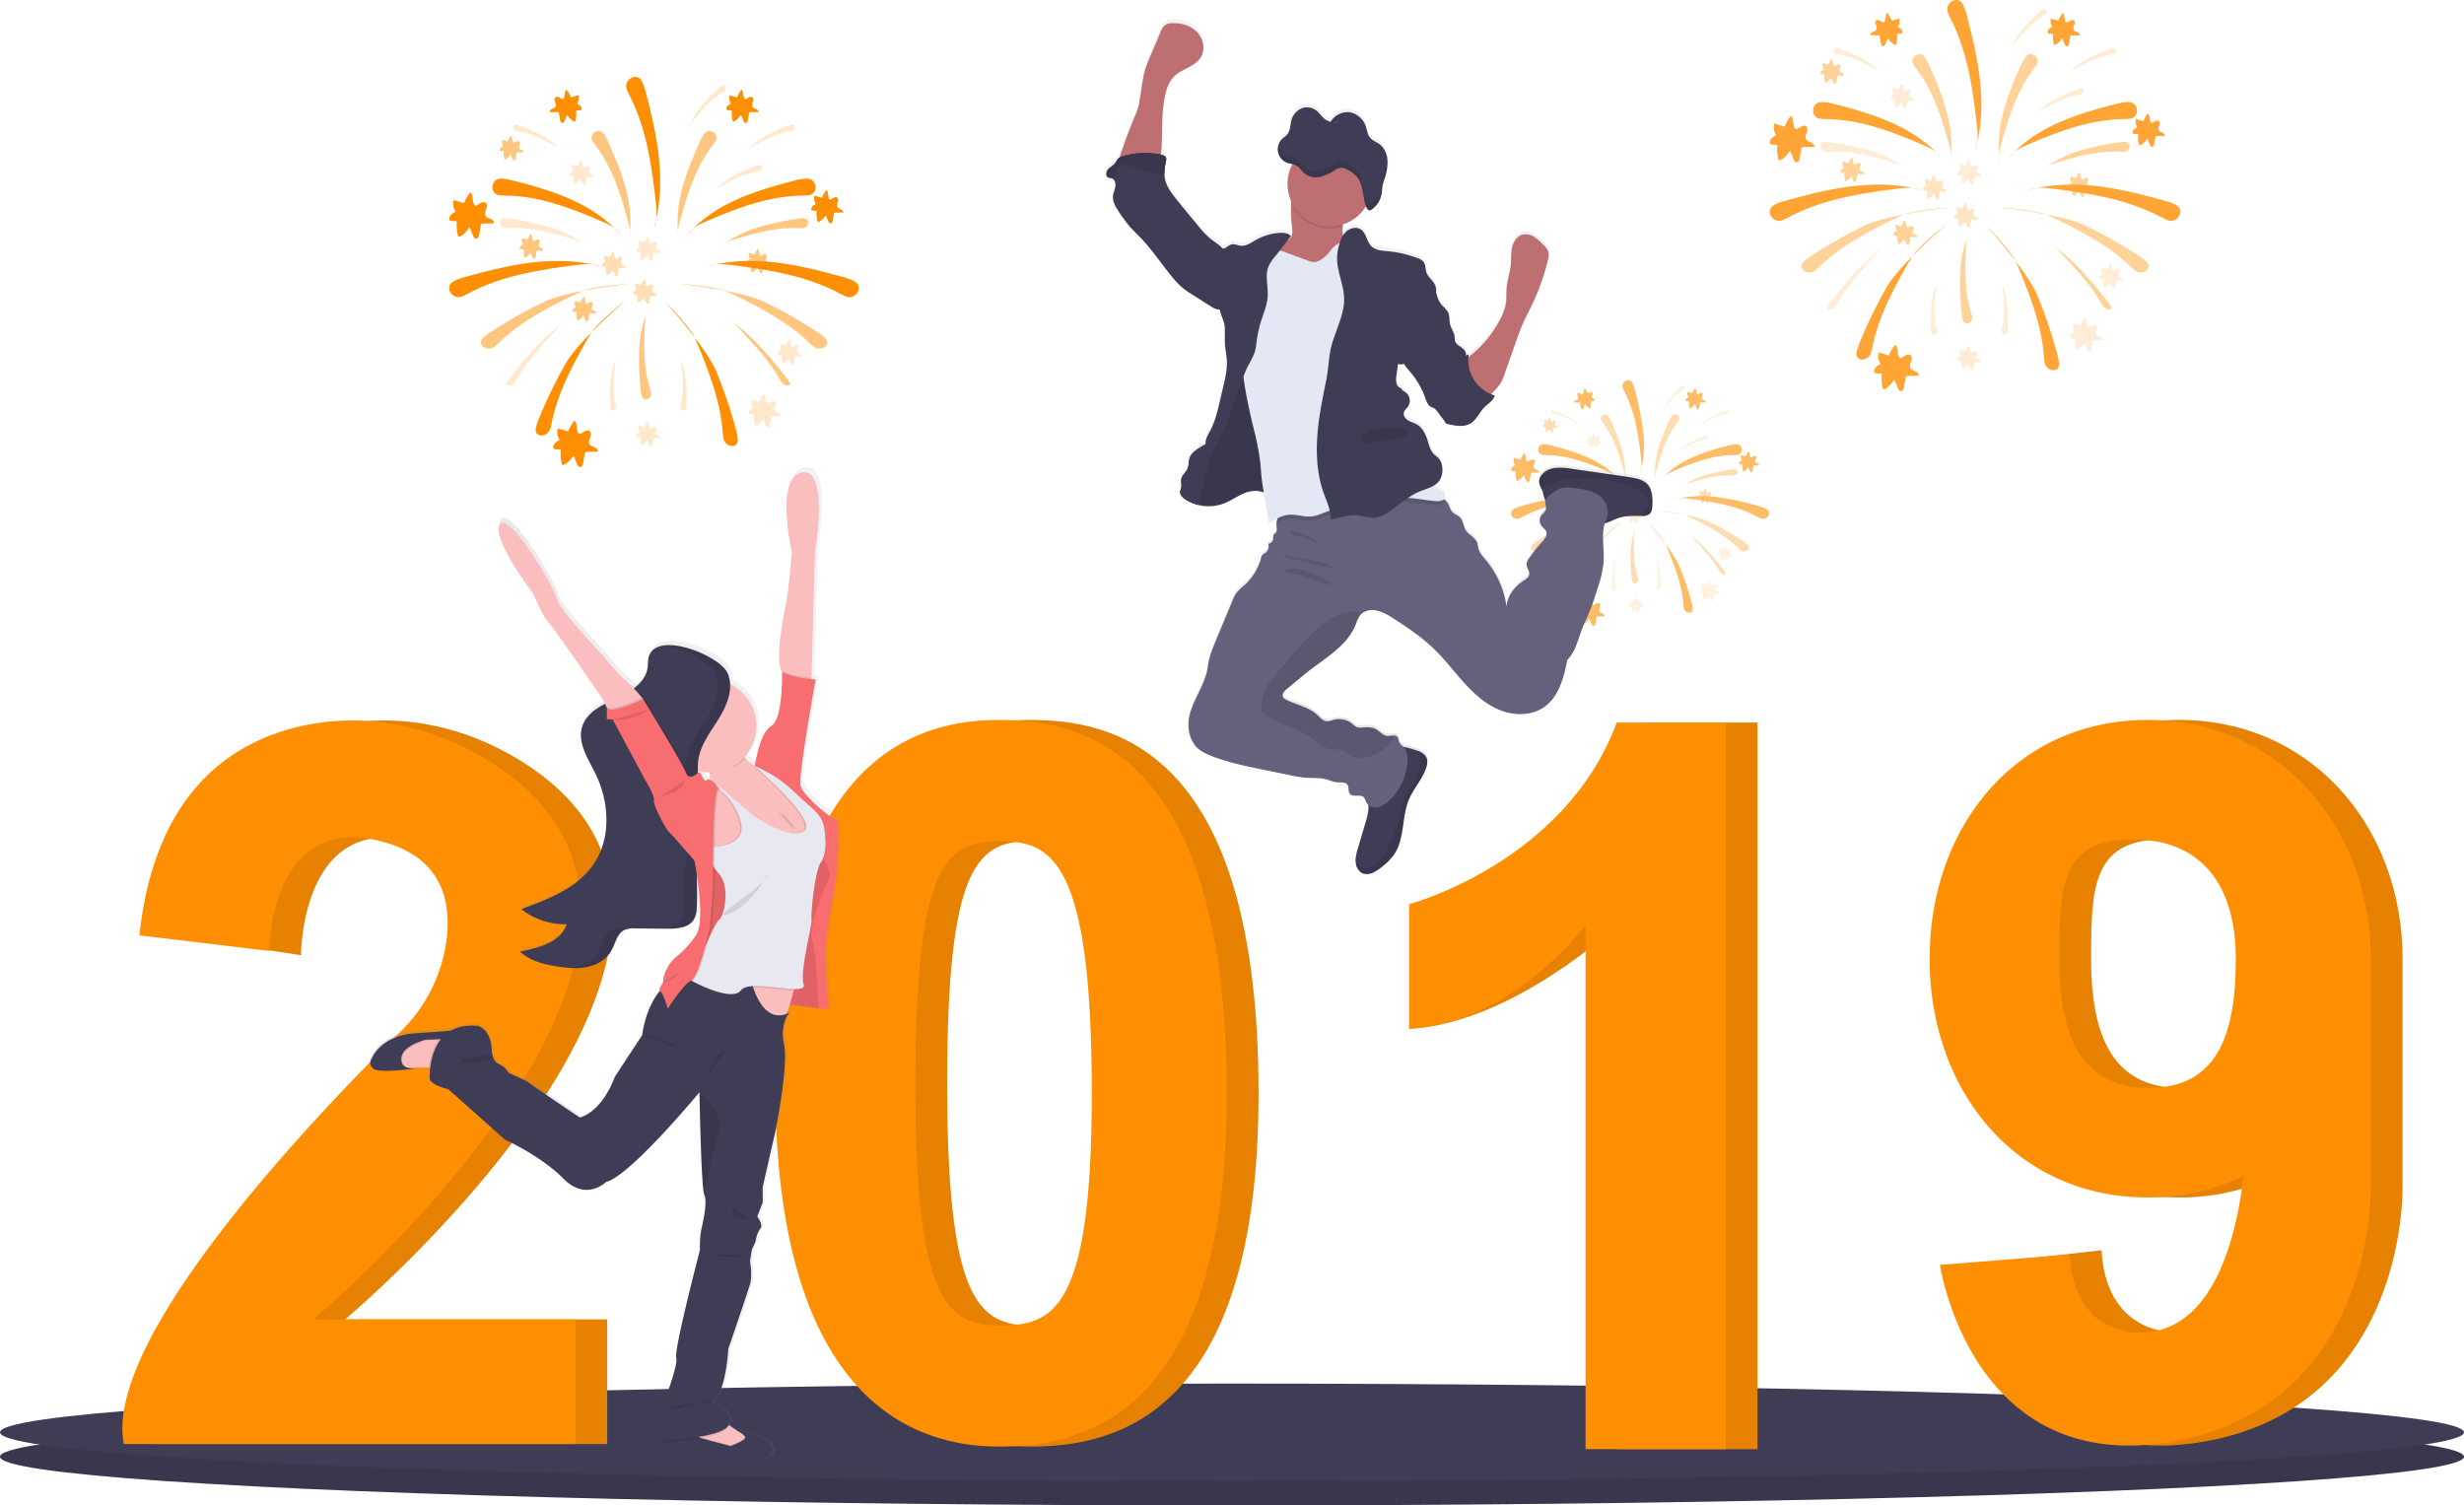<svg id="f2f0508e-6115-41b8-823b-b9a1e8fba344" data-name="Layer 1" xmlns="http://www.w3.org/2000/svg" xmlns:xlink="http://www.w3.org/1999/xlink" width="1162" height="709.96" viewBox="0 0 1162 709.96"><defs><linearGradient id="fa286f9f-ed07-4920-80c0-c778f8df51be" x1="669.51" y1="506.42" x2="669.51" y2="104.12" gradientUnits="userSpaceOnUse"><stop offset="0" stop-color="gray" stop-opacity="0.25"/><stop offset="0.54" stop-color="gray" stop-opacity="0.12"/><stop offset="1" stop-color="gray" stop-opacity="0.1"/></linearGradient><linearGradient id="ab69bf3a-9db3-4152-8c9a-791e07a8812e" x1="193.62" y1="549.09" x2="415.84" y2="549.09" xlink:href="#fa286f9f-ed07-4920-80c0-c778f8df51be"/></defs><title>happy 2019</title><g opacity="0.6"><path d="M777.46,291.2a2,2,0,0,0-3.25,2.32c.37.57.78,1.11,1.17,1.63,4.69,6.34,7.12,14,9.22,21.64.51,1.86,1,3.86.42,5.7a35.55,35.55,0,0,0-1-14.89,92.39,92.39,0,0,0-5.27-14.07A12.87,12.87,0,0,0,777.46,291.2Z" transform="translate(-19 -95.02)" fill="#ff8f02" opacity="0.5"/><path d="M747,304.53c-3.17-.1-3.57,4.71-.42,5,.83.07,1.66.08,2.46.11,9.7.26,18.86,3.78,27.67,7.56,2.17.93,4.44,2,5.7,3.95a41.68,41.68,0,0,0-14.76-10.46A110.26,110.26,0,0,0,750.24,305,15.55,15.55,0,0,0,747,304.53Z" transform="translate(-19 -95.02)" fill="#ff8f02"/><path d="M747.88,316.34c-2,.07-1.55,2.91.47,2.93.52,0,1,0,1.55,0,6.12-.25,12.38,1.44,18.46,3.3a9.48,9.48,0,0,1,4.15,2.08,33.28,33.28,0,0,0-10.79-5.53A82.36,82.36,0,0,0,750,316.49,10.5,10.5,0,0,0,747.88,316.34Z" transform="translate(-19 -95.02)" fill="#ff8f02" opacity="0.2"/><path d="M788.8,369.17c.57,1.92,3.21.77,2.73-1.18-.13-.51-.28-1-.43-1.5-1.75-5.86-1.67-12.35-1.38-18.69a9.47,9.47,0,0,1,1-4.54A33.43,33.43,0,0,0,788,355.08a82.81,82.81,0,0,0,.41,12A11.34,11.34,0,0,0,788.8,369.17Z" transform="translate(-19 -95.02)" fill="#ff8f02" opacity="0.5"/><path d="M751.53,288.54c-1.21-.21-1.3,1.54-.1,1.81.32.07.63.12.93.17,3.69.63,7.21,2.44,10.61,4.32a5.75,5.75,0,0,1,2.21,1.77,20.25,20.25,0,0,0-5.74-4.67,49.49,49.49,0,0,0-6.68-3A6.66,6.66,0,0,0,751.53,288.54Z" transform="translate(-19 -95.02)" fill="#ff8f02" opacity="0.2"/><path d="M732.94,335c-3.05,1.57-.47,5.89,2.67,4.45.82-.37,1.62-.79,2.38-1.19,9.34-4.84,20.18-6.62,30.84-8,2.62-.34,5.41-.64,7.83.4a53.19,53.19,0,0,0-20.42-1.23,134.67,134.67,0,0,0-19.93,4.29A17.15,17.15,0,0,0,732.94,335Z" transform="translate(-19 -95.02)" fill="#ff8f02"/><path d="M741.67,351.81c-2.2,2,1.23,4.46,3.53,2.49.6-.51,1.18-1.05,1.72-1.57,6.69-6.28,15.53-10.75,24.33-14.86,2.16-1,11-2.05,13.43-2-6.2.55-18.87,2.49-24.5,5.05a137.24,137.24,0,0,0-16,9A17.1,17.1,0,0,0,741.67,351.81Z" transform="translate(-19 -95.02)" fill="#ff8f02" opacity="0.5"/><path d="M757.32,378.62c-.64,2.93,3.55,3,4.33,0,.2-.76.37-1.54.53-2.27,1.93-9,6.66-17.67,11.56-26.06,1.2-2.06,7.93-8,9.92-9.27-4.79,4-14.11,12.78-17.28,18.08a135.26,135.26,0,0,0-8,16.46A17.85,17.85,0,0,0,757.32,378.62Z" transform="translate(-19 -95.02)" fill="#ff8f02"/><path d="M788.84,275.69c-1.5-3.05-5.77-.54-4.41,2.58.35.82.75,1.62,1.13,2.38,4.6,9.32,6.19,20.08,7.37,30.67.29,2.6.54,5.37-.52,7.76a53,53,0,0,0,1.52-20.22A133.58,133.58,0,0,0,790,279,17.59,17.59,0,0,0,788.84,275.69Z" transform="translate(-19 -95.02)" fill="#ff8f02"/><path d="M765,280.87a.46.46,0,0,0,.25.08.46.46,0,0,0,.35-.32c.38-.81.16-1.86.74-2.54a8.88,8.88,0,0,1,1.39,2.33l2.2-.67a3.27,3.27,0,0,1-.42,2.51,3.4,3.4,0,0,1,1,.7,1.14,1.14,0,0,1,.26,1.16,5.71,5.71,0,0,1-1.55.16,10,10,0,0,1-.16,2.88.51.51,0,0,1-.19.36c-.16.11-.37,0-.53-.08a5.13,5.13,0,0,1-1.81-1.92l-.81,2a.88.88,0,0,1-.37.49.59.59,0,0,1-.68-.24,1.7,1.7,0,0,1-.24-.74l-.31-1.85a.38.38,0,0,0-.1-.26.46.46,0,0,0-.32-.1c-.78,0-1.55,0-2.32,0-.14-.41.27-.79.67-1s.86-.3,1.06-.69c.41-.78-.64-1.87-.19-2.55S764.35,280.54,765,280.87Z" transform="translate(-19 -95.02)" fill="#ff8f02"/><path d="M807.36,291.2a2,2,0,0,1,3.26,2.32c-.38.57-.78,1.11-1.17,1.63-4.69,6.34-7.13,14-9.22,21.64-.52,1.86-1,3.86-.43,5.7a35.55,35.55,0,0,1,1-14.89,91.35,91.35,0,0,1,5.27-14.07A12.82,12.82,0,0,1,807.36,291.2Z" transform="translate(-19 -95.02)" fill="#ff8f02" opacity="0.5"/><path d="M837.82,304.53c3.16-.1,3.57,4.71.41,5-.82.07-1.66.08-2.45.11-9.7.26-18.87,3.78-27.68,7.56-2.16.93-4.43,2-5.69,3.95a41.68,41.68,0,0,1,14.76-10.46A110.48,110.48,0,0,1,834.58,305,15.75,15.75,0,0,1,837.82,304.53Z" transform="translate(-19 -95.02)" fill="#ff8f02"/><path d="M837,316.34c2,.07,1.54,2.91-.47,2.93-.53,0-1.05,0-1.55,0-6.12-.25-12.38,1.44-18.46,3.3a9.43,9.43,0,0,0-4.15,2.08,33.18,33.18,0,0,1,10.79-5.53,82.36,82.36,0,0,1,11.74-2.59A10.5,10.5,0,0,1,837,316.34Z" transform="translate(-19 -95.02)" fill="#ff8f02" opacity="0.5"/><path d="M833.3,288.54c1.21-.21,1.3,1.54.1,1.81-.32.07-.63.12-.94.17-3.68.63-7.21,2.44-10.6,4.32a5.75,5.75,0,0,0-2.21,1.77,20.21,20.21,0,0,1,5.73-4.67,50.18,50.18,0,0,1,6.69-3A6.44,6.44,0,0,1,833.3,288.54Z" transform="translate(-19 -95.02)" fill="#ff8f02" opacity="0.2"/><path d="M802,372.8c-.27,1.2-1.92.6-1.7-.61,0-.31.13-.63.2-.92.84-3.65.53-7.6.11-11.45a5.82,5.82,0,0,0-.79-2.73,20.29,20.29,0,0,1,2.1,7.1,51.5,51.5,0,0,1,.23,7.34A6,6,0,0,1,802,372.8Z" transform="translate(-19 -95.02)" fill="#ff8f02" opacity="0.2"/><path d="M832.53,364.88c.94,1.59-1.37,1.49-2.38-.11-.27-.42-.51-.83-.75-1.23-2.86-4.88-7.22-9.69-11.61-14.35a16,16,0,0,0-3.59-3.1,56.88,56.88,0,0,1,9.43,8.06c2.82,3,5.3,6,7.74,9.08A15.94,15.94,0,0,1,832.53,364.88Z" transform="translate(-19 -95.02)" fill="#ff8f02" opacity="0.5"/><path d="M748.89,364.88c-.94,1.59,1.37,1.49,2.39-.11.26-.42.51-.83.74-1.23,2.86-4.88,7.22-9.69,11.61-14.35a16.07,16.07,0,0,1,3.6-3.1,57,57,0,0,0-9.44,8.06c-2.81,3-5.3,6-7.74,9.08A15.94,15.94,0,0,0,748.89,364.88Z" transform="translate(-19 -95.02)" fill="#ff8f02" opacity="0.2"/><path d="M779.48,372.8c.27,1.2,1.92.6,1.71-.61-.06-.31-.13-.63-.2-.92-.84-3.65-.54-7.6-.11-11.45a5.69,5.69,0,0,1,.78-2.73,20.29,20.29,0,0,0-2.1,7.1,50.06,50.06,0,0,0-.22,7.34A6.77,6.77,0,0,0,779.48,372.8Z" transform="translate(-19 -95.02)" fill="#ff8f02" opacity="0.2"/><path d="M823.67,300.5c1.2-.2,1.29,1.55.09,1.81l-.93.18c-3.69.63-7.21,2.43-10.61,4.31a5.76,5.76,0,0,0-2.21,1.78,20.28,20.28,0,0,1,5.74-4.68,49.43,49.43,0,0,1,6.68-3A6.56,6.56,0,0,1,823.67,300.5Z" transform="translate(-19 -95.02)" fill="#ff8f02" opacity="0.2"/><path d="M812.42,277c1-.64,1.78.95.77,1.65l-.8.51c-3.18,2-5.78,4.95-8.23,8a5.69,5.69,0,0,0-1.38,2.47,20.37,20.37,0,0,1,3.57-6.48,50.85,50.85,0,0,1,5.06-5.31A7.1,7.1,0,0,1,812.42,277Z" transform="translate(-19 -95.02)" fill="#ff8f02" opacity="0.2"/><path d="M851.89,335c3.05,1.57.47,5.89-2.67,4.45-.82-.37-1.62-.79-2.39-1.19-9.33-4.84-20.17-6.62-30.83-8-2.62-.34-5.41-.64-7.83.4a53.15,53.15,0,0,1,20.41-1.23,134.52,134.52,0,0,1,19.94,4.29A17.64,17.64,0,0,1,851.89,335Z" transform="translate(-19 -95.02)" fill="#ff8f02"/><path d="M843.16,351.81c2.2,2-1.23,4.46-3.53,2.49-.6-.51-1.18-1.05-1.73-1.57-6.69-6.28-15.52-10.75-24.33-14.86-2.15-1-11.05-2.05-13.42-2,6.2.55,18.86,2.49,24.49,5.05a136.55,136.55,0,0,1,16,9A17.1,17.1,0,0,1,843.16,351.81Z" transform="translate(-19 -95.02)" fill="#ff8f02" opacity="0.5"/><path d="M817.3,382c.27,3-3.9,2.51-4.3-.5-.1-.78-.17-1.57-.24-2.32-.79-9.14-4.4-18.36-8.21-27.3-.93-2.19-6.87-8.89-8.67-10.44,4.25,4.55,12.39,14.44,14.88,20.11a136.24,136.24,0,0,1,5.92,17.33A16.73,16.73,0,0,1,817.3,382Z" transform="translate(-19 -95.02)" fill="#ff8f02"/><path d="M819.8,280.87a.5.5,0,0,1-.26.08c-.16,0-.28-.17-.35-.32-.37-.81-.16-1.86-.73-2.54a8.92,8.92,0,0,0-1.4,2.33l-2.19-.67a3.23,3.23,0,0,0,.42,2.51,3.4,3.4,0,0,0-1,.7,1.15,1.15,0,0,0-.27,1.16,5.8,5.8,0,0,0,1.55.16,10.32,10.32,0,0,0,.17,2.88.51.51,0,0,0,.19.36c.16.11.37,0,.53-.08a5.13,5.13,0,0,0,1.81-1.92l.81,2a.91.91,0,0,0,.36.49.6.6,0,0,0,.69-.24,1.7,1.7,0,0,0,.24-.74l.31-1.85a.38.38,0,0,1,.1-.26.46.46,0,0,1,.32-.1c.77,0,1.55,0,2.32,0,.14-.41-.28-.79-.67-1s-.87-.3-1.07-.69c-.4-.78.65-1.87.2-2.55S820.48,280.54,819.8,280.87Z" transform="translate(-19 -95.02)" fill="#ff8f02"/><path d="M826.42,371.21a.48.48,0,0,1-.26.07c-.17,0-.28-.17-.35-.32-.37-.81-.16-1.86-.73-2.54a8.56,8.56,0,0,0-1.4,2.34l-2.19-.68a3.26,3.26,0,0,0,.41,2.51,3.48,3.48,0,0,0-1,.7,1.15,1.15,0,0,0-.27,1.16,5.42,5.42,0,0,0,1.55.16,10.32,10.32,0,0,0,.16,2.88.56.56,0,0,0,.19.37c.16.1.37,0,.54-.09a5.18,5.18,0,0,0,1.8-1.92l.82,1.95a.86.86,0,0,0,.36.49.57.57,0,0,0,.68-.24,1.71,1.71,0,0,0,.25-.74l.3-1.85a.55.55,0,0,1,.1-.26.52.52,0,0,1,.33-.1c.77,0,1.55,0,2.32,0,.13-.41-.28-.79-.67-1s-.87-.3-1.07-.68c-.4-.79.64-1.88.2-2.55S827.1,370.87,826.42,371.21Z" transform="translate(-19 -95.02)" fill="#ff8f02" opacity="0.2"/><path d="M845,310.66a.51.51,0,0,1-.26.07c-.17,0-.28-.17-.35-.32-.38-.81-.16-1.86-.74-2.54a8.78,8.78,0,0,0-1.39,2.34l-2.2-.68a3.27,3.27,0,0,0,.42,2.51,3.35,3.35,0,0,0-1,.7,1.15,1.15,0,0,0-.27,1.16,5.38,5.38,0,0,0,1.55.16,10.32,10.32,0,0,0,.16,2.88.56.56,0,0,0,.19.37.52.52,0,0,0,.53-.09,5.13,5.13,0,0,0,1.81-1.92l.82,1.95a.86.86,0,0,0,.36.49.57.57,0,0,0,.68-.24,1.58,1.58,0,0,0,.24-.74l.31-1.85a.38.38,0,0,1,.1-.26.51.51,0,0,1,.32-.1c.78,0,1.55,0,2.33,0,.13-.41-.28-.79-.68-1s-.86-.3-1.06-.68c-.41-.79.64-1.88.2-2.55S845.68,310.32,845,310.66Z" transform="translate(-19 -95.02)" fill="#ff8f02"/><path d="M770.69,380.27a.75.75,0,0,1-.36.1c-.23,0-.39-.23-.49-.44-.52-1.13-.22-2.6-1-3.55a12.24,12.24,0,0,0-1.94,3.26l-3.06-.95a4.54,4.54,0,0,0,.58,3.5,5,5,0,0,0-1.44,1,1.61,1.61,0,0,0-.38,1.62,8.3,8.3,0,0,0,2.16.22,14.58,14.58,0,0,0,.23,4,.57.57,0,0,0,1,.39,7.18,7.18,0,0,0,2.52-2.67l1.13,2.72a1.25,1.25,0,0,0,.51.68.83.83,0,0,0,1-.33,2.33,2.33,0,0,0,.34-1l.42-2.59a.65.65,0,0,1,.15-.36.59.59,0,0,1,.45-.13c1.08,0,2.15,0,3.23,0,.19-.58-.39-1.11-.94-1.35s-1.2-.43-1.48-1c-.56-1.09.89-2.61.27-3.55C772.81,378.71,771.64,379.8,770.69,380.27Z" transform="translate(-19 -95.02)" fill="#ff8f02"/><path d="M739.77,312.46a.66.66,0,0,1-.36.11c-.23,0-.39-.23-.49-.44-.52-1.13-.22-2.6-1-3.55a12.08,12.08,0,0,0-1.94,3.26l-3.06-.95a4.54,4.54,0,0,0,.58,3.5,4.77,4.77,0,0,0-1.44,1,1.59,1.59,0,0,0-.37,1.62,7.78,7.78,0,0,0,2.15.21,14.65,14.65,0,0,0,.23,4,.76.76,0,0,0,.27.51.73.73,0,0,0,.74-.12,7.18,7.18,0,0,0,2.52-2.67l1.13,2.71a1.23,1.23,0,0,0,.51.68.8.8,0,0,0,.95-.33,2.29,2.29,0,0,0,.34-1l.42-2.58a.71.71,0,0,1,.15-.37.63.63,0,0,1,.45-.12c1.08,0,2.15,0,3.23,0,.19-.57-.38-1.1-.94-1.35s-1.2-.42-1.48-.95c-.56-1.1.89-2.62.28-3.56S740.72,312,739.77,312.46Z" transform="translate(-19 -95.02)" fill="#ff8f02"/><path d="M833.59,354.45a.42.42,0,0,1-.19.06c-.12,0-.21-.13-.26-.24-.27-.6-.11-1.38-.54-1.88a6.45,6.45,0,0,0-1,1.73l-1.63-.5a2.44,2.44,0,0,0,.31,1.86,2.24,2.24,0,0,0-.76.52.83.83,0,0,0-.2.85,4,4,0,0,0,1.14.12,7.26,7.26,0,0,0,.13,2.13.38.38,0,0,0,.14.27c.11.08.27,0,.39-.06a3.8,3.8,0,0,0,1.34-1.42l.6,1.44a.62.62,0,0,0,.27.36.42.42,0,0,0,.51-.17A1.49,1.49,0,0,0,834,359l.22-1.37a.27.27,0,0,1,.32-.26c.57,0,1.14,0,1.71,0,.1-.3-.2-.59-.49-.72s-.65-.22-.79-.51c-.3-.58.47-1.38.14-1.88S834.1,354.2,833.59,354.45Z" transform="translate(-19 -95.02)" fill="#ff8f02" opacity="0.2"/><path d="M791.59,378.7a.42.42,0,0,1-.19.06c-.12,0-.21-.13-.26-.24-.27-.6-.11-1.38-.54-1.88a6.29,6.29,0,0,0-1,1.73l-1.63-.51a2.43,2.43,0,0,0,.31,1.86,2.56,2.56,0,0,0-.76.52.85.85,0,0,0-.2.86,4.38,4.38,0,0,0,1.14.12,7.26,7.26,0,0,0,.13,2.13.41.41,0,0,0,.13.27c.12.08.28,0,.4-.06a3.8,3.8,0,0,0,1.34-1.42l.6,1.44a.62.62,0,0,0,.27.36.43.43,0,0,0,.51-.17,1.31,1.31,0,0,0,.17-.55l.23-1.37a.36.36,0,0,1,.08-.2.32.32,0,0,1,.24-.06c.57,0,1.14,0,1.71,0,.1-.31-.2-.59-.49-.72s-.65-.22-.79-.51c-.3-.58.47-1.38.14-1.88S792.09,378.45,791.59,378.7Z" transform="translate(-19 -95.02)" fill="#ff8f02" opacity="0.2"/><path d="M751,293.83a.34.34,0,0,1-.19.05c-.13,0-.21-.12-.26-.23-.28-.6-.12-1.38-.55-1.89a6.6,6.6,0,0,0-1,1.73l-1.62-.5a2.38,2.38,0,0,0,.3,1.86,2.51,2.51,0,0,0-.76.52.84.84,0,0,0-.2.86,4,4,0,0,0,1.15.11,7.66,7.66,0,0,0,.12,2.14.4.4,0,0,0,.14.27.38.38,0,0,0,.39-.07,3.78,3.78,0,0,0,1.34-1.41l.6,1.44a.66.66,0,0,0,.27.36.44.44,0,0,0,.51-.18,1.24,1.24,0,0,0,.18-.54l.22-1.38a.36.36,0,0,1,.08-.19.33.33,0,0,1,.24-.07l1.72,0c.09-.3-.21-.58-.5-.71s-.64-.23-.79-.51c-.3-.58.47-1.39.15-1.89S751.45,293.58,751,293.83Z" transform="translate(-19 -95.02)" fill="#ff8f02" opacity="0.5"/><path d="M772.58,341.65a.33.33,0,0,1-.19.06.35.35,0,0,1-.26-.23c-.28-.6-.12-1.38-.54-1.89a6.38,6.38,0,0,0-1,1.73l-1.62-.5a2.39,2.39,0,0,0,.31,1.86,2.55,2.55,0,0,0-.77.52.86.86,0,0,0-.2.86,4,4,0,0,0,1.15.11,7.68,7.68,0,0,0,.12,2.14.3.3,0,0,0,.54.2,3.75,3.75,0,0,0,1.33-1.41l.61,1.44a.66.66,0,0,0,.27.36.43.43,0,0,0,.5-.18,1.12,1.12,0,0,0,.18-.54l.23-1.38a.32.32,0,0,1,.07-.19.34.34,0,0,1,.24-.07c.57,0,1.15,0,1.72,0,.1-.3-.21-.58-.5-.71s-.64-.23-.79-.51c-.29-.58.48-1.39.15-1.89S773.08,341.41,772.58,341.65Z" transform="translate(-19 -95.02)" fill="#ff8f02" opacity="0.5"/><path d="M756.88,323a.42.42,0,0,1-.19.06c-.12,0-.21-.13-.26-.24-.28-.6-.12-1.38-.54-1.88a6.09,6.09,0,0,0-1,1.73l-1.62-.51a2.39,2.39,0,0,0,.31,1.86,2.75,2.75,0,0,0-.77.52.87.87,0,0,0-.2.86,4.45,4.45,0,0,0,1.15.12,7.61,7.61,0,0,0,.12,2.13.38.38,0,0,0,.14.27c.12.08.28,0,.4-.06a3.78,3.78,0,0,0,1.33-1.42l.61,1.44a.62.62,0,0,0,.27.36.41.41,0,0,0,.5-.17,1.32,1.32,0,0,0,.18-.55l.23-1.37a.35.35,0,0,1,.07-.2.34.34,0,0,1,.24-.06c.57,0,1.15,0,1.72,0,.1-.31-.21-.59-.5-.72s-.64-.22-.79-.51c-.3-.58.48-1.38.15-1.88S757.38,322.76,756.88,323Z" transform="translate(-19 -95.02)" fill="#ff8f02" opacity="0.5"/><path d="M824.32,327.4a.47.47,0,0,1-.19.06c-.13,0-.21-.13-.26-.24-.28-.6-.12-1.38-.55-1.88a6.29,6.29,0,0,0-1,1.73l-1.62-.51a2.38,2.38,0,0,0,.3,1.86,2.7,2.7,0,0,0-.76.52.85.85,0,0,0-.2.86,4.41,4.41,0,0,0,1.15.12,7.61,7.61,0,0,0,.12,2.13.38.38,0,0,0,.14.27c.12.08.27,0,.39-.06a3.8,3.8,0,0,0,1.34-1.42l.6,1.44a.62.62,0,0,0,.27.36.42.42,0,0,0,.51-.17,1.32,1.32,0,0,0,.18-.55l.22-1.37a.36.36,0,0,1,.08-.2.32.32,0,0,1,.24-.06c.57,0,1.14,0,1.72,0,.09-.31-.21-.59-.5-.72s-.64-.22-.79-.51c-.3-.58.47-1.38.15-1.88S824.82,327.15,824.32,327.4Z" transform="translate(-19 -95.02)" fill="#ff8f02" opacity="0.5"/><path d="M791.59,323.73a.42.42,0,0,1-.19.06c-.12,0-.21-.13-.26-.24-.27-.6-.11-1.38-.54-1.88a6.45,6.45,0,0,0-1,1.73l-1.63-.5a2.44,2.44,0,0,0,.31,1.86,2.24,2.24,0,0,0-.76.52.83.83,0,0,0-.2.85,4,4,0,0,0,1.14.12,7.26,7.26,0,0,0,.13,2.13.41.41,0,0,0,.13.27c.12.08.28,0,.4-.06a3.8,3.8,0,0,0,1.34-1.42l.6,1.44a.59.59,0,0,0,.27.36.43.43,0,0,0,.51-.17,1.31,1.31,0,0,0,.17-.55l.23-1.37a.27.27,0,0,1,.32-.26c.57,0,1.14,0,1.71,0,.1-.3-.2-.59-.49-.72s-.65-.22-.79-.51c-.3-.58.47-1.38.14-1.88S792.09,323.48,791.59,323.73Z" transform="translate(-19 -95.02)" fill="#ff8f02" opacity="0.2"/><path d="M781.33,328.2a.51.51,0,0,1-.2.06c-.12,0-.2-.13-.26-.24-.27-.6-.11-1.38-.54-1.89a6.5,6.5,0,0,0-1,1.74l-1.63-.51a2.43,2.43,0,0,0,.31,1.86,2.51,2.51,0,0,0-.76.52.84.84,0,0,0-.2.86,4.38,4.38,0,0,0,1.14.12,7.62,7.62,0,0,0,.13,2.13.4.4,0,0,0,.14.27c.12.08.27,0,.39-.06a3.8,3.8,0,0,0,1.34-1.42l.6,1.44a.62.62,0,0,0,.27.36.45.45,0,0,0,.51-.17,1.49,1.49,0,0,0,.18-.55l.22-1.37a.36.36,0,0,1,.08-.2.38.38,0,0,1,.24-.07c.57,0,1.14,0,1.72,0,.09-.31-.21-.59-.5-.72s-.64-.22-.79-.51c-.3-.58.47-1.39.14-1.89S781.83,328,781.33,328.2Z" transform="translate(-19 -95.02)" fill="#ff8f02" opacity="0.3"/><path d="M771.75,301.16a.42.42,0,0,1-.19.06.35.35,0,0,1-.26-.24c-.27-.6-.11-1.37-.54-1.88a6.45,6.45,0,0,0-1,1.73l-1.63-.5a2.44,2.44,0,0,0,.31,1.86,2.39,2.39,0,0,0-.76.52.84.84,0,0,0-.2.86,4,4,0,0,0,1.14.11,7.26,7.26,0,0,0,.13,2.13.43.43,0,0,0,.13.28c.12.07.28,0,.4-.07a3.73,3.73,0,0,0,1.34-1.42l.6,1.45a.66.66,0,0,0,.27.36.45.45,0,0,0,.51-.18,1.23,1.23,0,0,0,.17-.54l.23-1.38a.27.27,0,0,1,.32-.26c.57,0,1.14,0,1.71,0,.1-.3-.2-.59-.49-.71s-.65-.23-.79-.51c-.3-.58.47-1.39.14-1.89S772.25,300.92,771.75,301.16Z" transform="translate(-19 -95.02)" fill="#ff8f02" opacity="0.2"/><path d="M790.61,336.44a.47.47,0,0,1-.19.06c-.13,0-.21-.13-.26-.24-.28-.6-.12-1.38-.55-1.88a6.45,6.45,0,0,0-1,1.73l-1.62-.5a2.44,2.44,0,0,0,.3,1.86,2.45,2.45,0,0,0-.76.52.84.84,0,0,0-.2.86,4,4,0,0,0,1.15.11,7.61,7.61,0,0,0,.12,2.13.36.36,0,0,0,.14.27c.12.08.27,0,.39-.06a3.8,3.8,0,0,0,1.34-1.42l.6,1.44a.59.59,0,0,0,.27.36.42.42,0,0,0,.51-.17A1.32,1.32,0,0,0,791,341l.22-1.37a.41.41,0,0,1,.08-.19.33.33,0,0,1,.24-.07c.57,0,1.15,0,1.72,0,.1-.3-.21-.59-.5-.72s-.64-.22-.79-.5c-.3-.59.48-1.39.15-1.89S791.11,336.19,790.61,336.44Z" transform="translate(-19 -95.02)" fill="#ff8f02" opacity="0.3"/></g><ellipse cx="581" cy="686.97" rx="581" ry="22.99" fill="#3f3d56"/><ellipse cx="581" cy="686.97" rx="581" ry="22.99" opacity="0.1"/><ellipse cx="581" cy="675.48" rx="581" ry="22.99" fill="#3f3d56"/><path d="M99.75,536.13l61.19,9.34s0-68.08,53.85-53.4c26.92,7.34,31.82,26.92,30,44.67a74.19,74.19,0,0,1-22.11,45C186.92,616.91,82.25,725.16,92.41,776H305.35V717.24H181.75S400.84,533.59,261.51,452c-24.52-14.35-53.22-20.55-81.18-15.41C147,442.72,107.33,465.22,99.75,536.13Z" transform="translate(-19 -95.02)" fill="#ff8f02"/><path d="M99.75,536.13l61.19,9.34s0-68.08,53.85-53.4c26.92,7.34,31.82,26.92,30,44.67a74.19,74.19,0,0,1-22.11,45C186.92,616.91,82.25,725.16,92.41,776H305.35V717.24H181.75S400.84,533.59,261.51,452c-24.52-14.35-53.22-20.55-81.18-15.41C147,442.72,107.33,465.22,99.75,536.13Z" transform="translate(-19 -95.02)" opacity="0.1"/><path d="M84.75,536.13l61.19,7.34s0-66.08,53.85-51.4c26.92,7.34,31.82,26.92,30,44.67a74.19,74.19,0,0,1-22.11,45C171.92,616.91,67.25,725.16,77.41,776H290.35V717.24H166.75S385.84,533.59,246.51,452c-24.52-14.35-53.22-20.55-81.18-15.41C132,442.72,92.33,465.22,84.75,536.13Z" transform="translate(-19 -95.02)" fill="#ff8f02"/><path d="M504.82,434.55c-37.85,0-105.24,17.14-105.24,171.33,0,151.75,67.39,171.33,105.24,171.33S612.51,765,612.51,610.78C612.51,446.79,542.67,434.55,504.82,434.55Zm.41,285.55c-25.23,0-39.57-13.05-39.57-114.22,0-102.79,14.34-114.22,39.57-114.22s43.65,9.79,43.65,119.12C548.88,713.57,530.46,720.1,505.23,720.1Z" transform="translate(-19 -95.02)" fill="#ff8f02"/><path d="M504.82,434.55c-37.85,0-105.24,17.14-105.24,171.33,0,151.75,67.39,171.33,105.24,171.33S612.51,765,612.51,610.78C612.51,446.79,542.67,434.55,504.82,434.55Zm.41,285.55c-25.23,0-39.57-13.05-39.57-114.22,0-102.79,14.34-114.22,39.57-114.22s43.65,9.79,43.65,119.12C548.88,713.57,530.46,720.1,505.23,720.1Z" transform="translate(-19 -95.02)" opacity="0.1"/><path d="M489.82,434.55c-37.85,0-105.24,17.14-105.24,171.33,0,151.75,67.39,171.33,105.24,171.33S597.51,765,597.51,610.78C597.51,446.79,527.67,434.55,489.82,434.55Zm.41,285.55c-25.23,0-39.57-13.05-39.57-114.22,0-102.79,14.34-114.22,39.57-114.22s43.65,9.79,43.65,119.12C533.88,713.57,515.46,720.1,490.23,720.1Z" transform="translate(-19 -95.02)" fill="#ff8f02"/><path d="M698.52,521.44s73.43-19.58,97.9-85.66h51.4V778.43H781.74V531.23s-49.27,46.5-98.22,48.95Z" transform="translate(-19 -95.02)" fill="#ff8f02"/><path d="M698.52,521.44s73.43-19.58,97.9-85.66h51.4V778.43H781.74V531.23s-49.27,46.5-98.22,48.95Z" transform="translate(-19 -95.02)" opacity="0.1"/><path d="M683.52,521.44s73.43-19.58,97.9-85.66h51.4V778.43H766.74V531.23s-34.27,46.5-83.22,48.95Z" transform="translate(-19 -95.02)" fill="#ff8f02"/><path d="M1152,654.83V547.14c0-62.18-43.06-112.59-105.24-112.59S944,485,944,547.14s40.62,112.59,102.8,112.59A103.7,103.7,0,0,0,1092,649.66c-3,26.23-12.73,70.28-45.23,73.7,0,0-34.27,2.9-36.71-38.71l-61.19,6.9S963.53,791.89,1059,774.76,1152,654.83,1152,654.83Zm-104.68-46.76c-33.65,0-42.17-27.28-42.17-60.93s.62-56.29,34.27-56.29,48.95,22.64,48.95,56.29S1081,608.07,1047.31,608.07Z" transform="translate(-19 -95.02)" fill="#ff8f02"/><path d="M1152,654.83V547.14c0-62.18-43.06-112.59-105.24-112.59S944,485,944,547.14s40.62,112.59,102.8,112.59A103.7,103.7,0,0,0,1092,649.66c-3,26.23-12.73,70.28-45.23,73.7,0,0-34.27,2.9-36.71-38.71l-61.19,6.9S963.53,791.89,1059,774.76,1152,654.83,1152,654.83Zm-104.68-46.76c-33.65,0-42.17-27.28-42.17-60.93s.62-56.29,34.27-56.29,48.95,22.64,48.95,56.29S1081,608.07,1047.31,608.07Z" transform="translate(-19 -95.02)" opacity="0.1"/><path d="M1137,654.83V547.14c0-62.18-43.06-112.59-105.24-112.59S929,485,929,547.14s40.62,112.59,102.8,112.59A103.7,103.7,0,0,0,1077,649.66c-3,26.23-12.73,70.28-45.23,73.7,0,0-34.27,4.9-36.71-36.71l-61.19,4.9S948.53,791.89,1044,774.76,1137,654.83,1137,654.83Zm-104.68-46.76c-33.65,0-42.17-27.28-42.17-60.93s.62-56.29,34.27-56.29,48.95,22.64,48.95,56.29S1066,608.07,1032.31,608.07Z" transform="translate(-19 -95.02)" fill="#ff8f02"/><path d="M795.28,321.44a11,11,0,0,0-4.88-2.15c-1.87-.43-3.78-.7-5.68-1l-24.62-3.55a29,29,0,0,0-7.54-.4,9.57,9.57,0,0,0-6.55,3.38,5.12,5.12,0,0,0-1.14,3.21,8.45,8.45,0,0,0,1.12,3.31,11.82,11.82,0,0,1,.61,1.48c.35,1.1.42,2.28.88,3.35a3,3,0,0,0,.42.65,1.21,1.21,0,0,1,0,.18c-.27,1.37.6,2.81.21,4.15-.34,1.13-1.45,1.82-2.15,2.77a4.19,4.19,0,0,0-.1,4.62c.75,1.16,2.11,1.94,2.5,3.27.51,1.76-.87,3.44-2.1,4.79a75.25,75.25,0,0,0-6.26,7.89,5,5,0,0,0-1,2.35c-.11,1.74,1.56,3.28,1.27,5-.23,1.36-1.56,2.2-2.71,3-4.25,2.81-7.66,7.31-8,12.39a43.33,43.33,0,0,0-9.68-22c-1.43-1.73-3-3.45-3.59-5.64-.22-.87-.26-1.79-.56-2.63-1-2.66-4.18-3.79-5.57-6.24-1-1.71-1-3.93-2.24-5.43s-3.19-1.86-4.26-3.32a20.71,20.71,0,0,1-1.36-3.08,6.69,6.69,0,0,0-1.85-2.21,5.48,5.48,0,0,0-.46-.34,1.59,1.59,0,0,0,.53-1.18c0-1.17-1.16-1.94-2.17-2.51q-1.95-1.12-3.81-2.37a8.94,8.94,0,0,0,3.41-2.8,9.15,9.15,0,0,0,1.3-6.05,7.57,7.57,0,0,0-1.79-4.59c-.63-.66-1.42-1.15-2.08-1.78-1.71-1.66-2.29-4.14-3-6.42-.94-3-2.41-6.14-5.15-7.74-1.32-.76-2.86-1.12-4.15-1.93s-2.37-2.35-1.92-3.82c.3-1,1.23-1.68,1.86-2.53a5.06,5.06,0,0,0-1.27-7c-.74-.47-1.65-.88-1.8-1.75a3.16,3.16,0,0,1-2.32-2.46,9.48,9.48,0,0,1,0-3.56c.26-1.85.52-3.71.77-5.56a3.58,3.58,0,0,0,2.78,0,25.4,25.4,0,0,0,3,3.92,39.12,39.12,0,0,1,7,12.14c.57,1.61,1.15,3.4,2.63,4.24.51.29,1.09.44,1.59.75a5.94,5.94,0,0,1,1.56,1.6l3.59,4.76.06.25a1.46,1.46,0,0,0,.16.39,1.33,1.33,0,0,0,.86.44c3.68.85,7.81,1.63,11-.37,2.88-1.81,4.14-5.36,6.58-7.75,1.73-1.69,4.18-3,4.67-5.37a17.77,17.77,0,0,1-1.72-.64c.5-.5,1-1.07,1.68-1.74a21.1,21.1,0,0,0,2.66-3.16,20.85,20.85,0,0,0,2-4.48q2.89-8.25,5.8-16.49c.92-2.61,1.84-5.22,3-7.75,1.2-2.74,2.62-5.38,3.93-8.07A106.92,106.92,0,0,0,749,216.06a8.11,8.11,0,0,0,.31-3.2c-.28-1.73-1.59-3.08-2.84-4.32a20.84,20.84,0,0,0-4.26-3.53,7,7,0,0,0-5.34-.86c-2.56.76-4.17,3.38-4.76,6s-.37,5.34-.62,8c-.36,3.85-1.68,7.56-2,11.42-.17,2.24,0,4.5-.27,6.72a24.5,24.5,0,0,1-3,8.29,53.56,53.56,0,0,1-12.93,15.93c-.61.52-1.24,1-1.84,1.56,0-.44.07-.87.13-1.3a7.85,7.85,0,0,0-1.27.44,3.74,3.74,0,0,0-.15-1.49c-.8-2.39-4.36-3-5-5.44a11,11,0,0,1-.17-1.82c-.21-2.13-1.66-3.93-2.16-6s-.11-4-1-5.78a16.45,16.45,0,0,0-2.66-3,11.77,11.77,0,0,1-2.53-4.77c-.13-.49-.25-1-.39-1.49a6.77,6.77,0,0,0-.36-3.28c-.91-2.27-3.26-3.72-4.11-6-.66-1.77-.37-4-1.62-5.38a5.73,5.73,0,0,0-2.37-1.42A52,52,0,0,0,673.52,212c-2.74-.25-5.76-.4-7.72-2.32-2.29-2.24-2.4-6.27-5.08-8-2.36-1.53-5.7-.39-7.53,1.75a9.53,9.53,0,0,0-.76,1,10.66,10.66,0,0,1-.21-4.09c0-.35.07-.7.1-1a20,20,0,0,0,10.84-8.52l0,.05.12.31c.29.73.75,1.44,1.43,1.51h0a1.92,1.92,0,0,0,1.24-.45,9.8,9.8,0,0,0,1.66-1.44c.25-.27.49-.56.72-.86a12.06,12.06,0,0,0,2.22-5.31c.18-1.16.2-2.36.4-3.51a21.76,21.76,0,0,1,.73-2.66c.1-.29.2-.58.29-.87s.22-.68.32-1a23.11,23.11,0,0,0,1-6.34q0-.54,0-1.08a10.57,10.57,0,0,0-3.36-7.45c-1.72-1.4-4-2-5.26-3.9-.82-1.29-1-2.94-1.48-4.43a10,10,0,0,0-7.86-7.08,8.71,8.71,0,0,0-6.22,1.72h0l-.14.1h0a10,10,0,0,0-2.48,2.76,8.25,8.25,0,0,1-3.52-2c-1-.93-1.77-2.1-2.78-3a7.15,7.15,0,0,0-7.12-1.5,8.51,8.51,0,0,0-5.09,5.83c-.55,2.07-.45,4.43-1.6,6.16-.89,1.33-2.35,2-3.37,3.22a6,6,0,0,0-1.26,2.67h0a7.09,7.09,0,0,0-.17,1.66v0c0,.24,0,.49.06.74,0,0,0,.08,0,.11a5.68,5.68,0,0,0,.17.82h0a7,7,0,0,0,1.49,2.74,6.67,6.67,0,0,0,2.41,1.73,9.76,9.76,0,0,0,1.16.37l1.19.27.42.1a20,20,0,0,0-.56,17.62c0,.27-.07.55-.1.83a69.33,69.33,0,0,0,.52,11.8c.14,1.54.22,3.26-.73,4.48a8.58,8.58,0,0,1-1.45,1.3c.54-.7,1.09-1.4,1.65-2.09-1.41-1.42-3.64-1.6-5.64-1.45a25.85,25.85,0,0,0-11,3.36c-2.24,1.28-4.54,3-7.1,2.69-1.51-.16-3-1-4.47-.6a9.06,9.06,0,0,0-2.29,1.36,3.17,3.17,0,0,1-1.88.59c-1.57-1.94-4-3.25-5.88-4.82a45.74,45.74,0,0,1-5.85-6.27c-3.24-3.9-6.47-7.82-9.65-11.77-2.68-3.32-5.43-6.92-5.9-11.17a10.64,10.64,0,0,1-.07-1.26,32.41,32.41,0,0,1,.76-6,2.93,2.93,0,0,0,0-1.44c-.3-1-1.45-1.38-2.44-1.6h0a23,23,0,0,0,.27-2.31c.56-8.6-.05-17.34,1.77-25.76.69-3.23,1.82-6.52,4.15-8.87,3.65-3.68,9.76-4.57,12.56-9,2.34-3.64,1.41-8.79-1.53-12s-7.47-4.52-11.78-4.36a6.17,6.17,0,0,0-3.43.93,7.26,7.26,0,0,0-2.08,3.15L562,118.52a63.08,63.08,0,0,0-3.14,8.38c-1.2,4.39-1.47,9-2.42,13.42,0,3.4-2.19,7.64-3.39,10.77-1.34,3.53-2.79,7-4,10.59-.3.91-1.35,3.58-2,6a3.6,3.6,0,0,0-.68.5,18.09,18.09,0,0,0-1.42,2.11c-.91,1.21-2.39,1.85-3.39,3s-1.21,3.29.18,3.87a4.08,4.08,0,0,0,.87.19,3.38,3.38,0,0,1,.54.09c1.5.42,2.09,2.32,1.87,3.87s-1,3-1.13,4.56c-.27,2.77,1.35,5.33,2.91,7.65a66.06,66.06,0,0,0,5.34,7.2c1.41,1.57,3,3,4.42,4.52,5.41,5.55,9.71,12.06,14.57,18.09a40.2,40.2,0,0,0,5.93,6.23,46.28,46.28,0,0,0,4.49,3.08c2.78,1.78,5.57,3.54,8.36,5.31a9.14,9.14,0,0,0,3.16,1.48,3.83,3.83,0,0,0,1.12,0c.05.24.09.49.15.73.65,2.62,2.08,5,2.24,7.67s-.08,5.41.11,8.1c.18,2.5.73,5,.87,7.46.28,4.71-.88,9.38-2,14-1.69,6.75-2.71,13.66-6,19.78-.92,1.69-2,3.42-2,5.34,0,.24,0,.47.06.7h0l-1.5.84c-.44.26-.88.51-1.28.77-1.9,1.23-3.93,2.6-4.71,4.74-.63,1.73-.34,3.72-1.1,5.39a1.55,1.55,0,0,1-.12.22c-.8,1.56-2.39,2.72-2.75,4.43v0c-.27,1.32.25,2.7,0,4,0,0,0,0,0,.05a14.84,14.84,0,0,0-.54,2,2.39,2.39,0,0,0,.06.66,3.77,3.77,0,0,0,1.2,1.95,8,8,0,0,0,1.17.93c.43.28.87.54,1.32.79l.26.14c.38.2.76.38,1.15.56l.26.12c.45.19.91.37,1.37.53l.32.1c.36.12.73.23,1.1.33l.25.07.23.05,1,.21.37.07q.66.12,1.35.18c.13,0,.27,0,.4,0,.34,0,.67.05,1,.06h.47c.35,0,.69,0,1,0l.36,0c.47,0,.94-.07,1.41-.13l.15,0c.42-.06.84-.13,1.26-.22l.32-.07c.39-.08.78-.18,1.17-.29l.21-.06c.47-.14.94-.3,1.4-.47a38.15,38.15,0,0,0,4.62-2.29c1-.56,2-1.12,3-1.63a23.22,23.22,0,0,1,2.28-1,12.75,12.75,0,0,1,6-1,23.54,23.54,0,0,1,3,.62,3.06,3.06,0,0,1,0,.32q1.22,7.22,2.41,14.41a28.4,28.4,0,0,1,4.14-2.49,9.14,9.14,0,0,0-.53,2.24,9,9,0,0,0,0,1.8c.09.94.29,2-.28,2.74-.35.47-1,.73-1.19,1.25a4.18,4.18,0,0,0-.1,1.62,2.61,2.61,0,0,1-2.38,2.43,3.81,3.81,0,0,1-1.51,4.46,5.62,5.62,0,0,0-1.16.75,3.46,3.46,0,0,0-.67,1.51,26.67,26.67,0,0,1-7.83,12.87,25.64,25.64,0,0,0-3.87,3.78,17.76,17.76,0,0,0-1.75,3.45q-4,9.79-8.12,19.58c-1.52,3.65-3,7.36-3.48,11.29-1.2,10.77-10.8,19.91-9,30.61a15.07,15.07,0,0,0,3.12,7.32c2,2.4,5,3.79,8,4.91,7.71,3,15.84,4.63,23.94,6.28l12.72,2.61a55.6,55.6,0,0,0,7.58,1.2c3.07.21,6.22-.08,9.21.7,1.85.49,3.62,1.38,5.53,1.48,1.64.09,3.66-.26,4.63,1.07s.22,3.12,1.14,4.3c1.48,1.9,5.09,0,6.7,1.79a8.22,8.22,0,0,1,1,2.2,4,4,0,0,0,1,1.26,8.54,8.54,0,0,1,.12,1.72,29.52,29.52,0,0,1-1.44,6.81q-1.8,6.09-3.59,12.19a27.25,27.25,0,0,0-1,4.4,10.59,10.59,0,0,0,0,2.18c.21,2.21,1.48,4.49,3.59,5.21a6.58,6.58,0,0,0,4.86-.6,21,21,0,0,0,4-2.7,27.31,27.31,0,0,0,5.77-5.94c5-7.48,3.38-17.59,6.89-25.86,2.33-5.53,6.87-10,8.38-15.83a6.32,6.32,0,0,0,.12-3.42c-.63-2-2.76-3.14-4.75-3.86l-.09,0a39.25,39.25,0,0,0-5-1.42c-.42-.09-.85-.17-1.28-.23a8,8,0,0,1-2.21-2.89,6.63,6.63,0,0,0-.47-1.72,1.81,1.81,0,0,0-1.44-.81c-1-.1-2.34.27-3.43.19-2.23-.17-3.71-2.36-5.71-3.36s-4.17-.76-6.3-.61a5.83,5.83,0,0,1-2.28-.14,8.83,8.83,0,0,1-2.4-1.66,10.06,10.06,0,0,0-8.81-1.76,9.58,9.58,0,0,1-3,.67c-1.95-.1-3.33-1.85-4.77-3.17-3.94-3.61-9.55-4.56-14.33-6.93a3.27,3.27,0,0,1-1.72-1.48c-.55-1.35.69-2.72,1.81-3.65l8.22-6.82c9-7.48,20.25-13.12,24.43-24.08a13.7,13.7,0,0,1,2-4.11,5.58,5.58,0,0,1,1.11-1,8.36,8.36,0,0,1,6.15-1.21,21,21,0,0,1,7.24,3.16c3.58,2.18,7.06,4.49,10.45,7A89.94,89.94,0,0,1,695,399.7c5.25,5,9.62,10.92,14.51,16.31s10.48,10.42,17.27,13,15,2.46,20.83-1.87c6.73-5,8.89-13.93,10.59-22.13,3.75-3.63,4.88-9.13,6.71-14,1.15-3.08,2.62-6,3.86-9.08,1.48-3.62,2.64-7.35,3.8-11.08a53.33,53.33,0,0,0,2.66-11.57c.48-6.24-1.19-12.86.56-18.72,2.31-.51,4.41-1.81,6.68-2.56,3.38-1.12,7-.94,10.58-.91h.23a5.47,5.47,0,0,0,3.52-.84c1.2-1,1.39-2.7,1.45-4.26C798.39,328.21,798.15,323.91,795.28,321.44ZM650.39,150.85a7.43,7.43,0,0,1-2.53.18Z" transform="translate(-19 -95.02)" fill="url(#fa286f9f-ed07-4920-80c0-c778f8df51be)"/><path d="M654.33,214.12a11,11,0,0,1-4.16,2.21l-7.09,2.54c-3.85,1.38-7.87,2.77-11.93,2.27-2.27-.28-12-1.71-13.47-3.48-2.24-2.74,5.61-6.77,8.29-9.08a11.34,11.34,0,0,0,1.68-1.48c1-1.22.87-2.93.73-4.47a69,69,0,0,1-.52-11.77,23.72,23.72,0,0,1,.4-2.79c1-4.6,5.28-2.92,8.66-1.7a67.71,67.71,0,0,1,11.75,5.09,8.43,8.43,0,0,1,2.9,2.46c1.48,2.24.89,5.18.65,8-.21,2.19-.2,4.29,1.17,5.88a15.14,15.14,0,0,1,1.89,2A3.75,3.75,0,0,1,654.33,214.12Z" transform="translate(-19 -95.02)" fill="#be6f72"/><path d="M556.39,142.05c1-4.44,1.22-9,2.42-13.39A62.82,62.82,0,0,1,562,120.3L566.36,110a7.23,7.23,0,0,1,2.08-3.14,6.17,6.17,0,0,1,3.43-.93c4.31-.16,8.84,1.19,11.78,4.35s3.87,8.31,1.53,11.94c-2.8,4.36-8.91,5.25-12.56,8.93-2.33,2.34-3.46,5.61-4.15,8.84-1.82,8.4-1.21,17.12-1.77,25.7-.18,2.66-.7,5.71-3,7.1a8.85,8.85,0,0,1-4.48.87l-6.56.1c-1.1,0-5.09.69-5.82-.13-1.28-1.46,1.64-8.67,2.17-10.28,1.18-3.58,2.63-7.05,4-10.57C554.2,149.67,556.39,145.44,556.39,142.05Z" transform="translate(-19 -95.02)" fill="#be6f72"/><path d="M691.84,456.21c-1.51,5.78-6.05,10.28-8.38,15.79-3.51,8.25-1.93,18.34-6.89,25.8a27.26,27.26,0,0,1-5.77,5.93,21.43,21.43,0,0,1-4,2.69,6.58,6.58,0,0,1-4.86.6c-2.11-.72-3.38-3-3.59-5.2a10.49,10.49,0,0,1,0-2.17,26.89,26.89,0,0,1,1-4.39q1.8-6.08,3.59-12.16a29.44,29.44,0,0,0,1.44-6.8c.13-2.52-1.47-5.8-.79-8.15.31-1.06,1.47-2,2-2.89a16.73,16.73,0,0,0,1.72-4.09c.82-2.79,1.38-5.77,3.1-8.12a19.06,19.06,0,0,1,3.9-3.65,10.34,10.34,0,0,1,3.72-2.09,9.11,9.11,0,0,1,4,.19,39.25,39.25,0,0,1,5,1.42l.09,0c2,.72,4.12,1.83,4.75,3.85A6.29,6.29,0,0,1,691.84,456.21Z" transform="translate(-19 -95.02)" fill="#3f3d56"/><path d="M798.24,333.27c-.06,1.55-.25,3.28-1.45,4.25a5.46,5.46,0,0,1-3.52.83H793c-3.57,0-7.2-.2-10.58.91-2.57.85-4.93,2.41-7.61,2.72-3.69.42-7.16-1.6-10.43-3.36a103.75,103.75,0,0,0-9.47-4.5c-2.12-.87-6.45-1.43-7.47-3.75a34.14,34.14,0,0,1-.88-3.34,11.1,11.1,0,0,0-.61-1.47,8.45,8.45,0,0,1-1.12-3.31,5.11,5.11,0,0,1,1.14-3.2,9.59,9.59,0,0,1,6.55-3.37,29,29,0,0,1,7.54.4l24.62,3.54c1.9.27,3.81.54,5.68,1a11.14,11.14,0,0,1,4.88,2.14C798.15,325.2,798.39,329.49,798.24,333.27Z" transform="translate(-19 -95.02)" fill="#3f3d56"/><path d="M776.6,339.67c-3,6.33-.84,13.82-1.38,20.82A53.07,53.07,0,0,1,772.56,372c-1.16,3.72-2.32,7.45-3.8,11.06-1.24,3-2.71,6-3.86,9.06-1.83,4.88-3,10.37-6.71,14-1.7,8.18-3.86,17.12-10.59,22.08-5.85,4.32-14,4.47-20.83,1.86s-12.38-7.61-17.27-13S700.24,405.82,695,400.8a91,91,0,0,0-9.57-7.83Q680.34,389.28,675,386a20.93,20.93,0,0,0-7.24-3.15,8.4,8.4,0,0,0-6.15,1.2,5.58,5.58,0,0,0-1.11,1,13.76,13.76,0,0,0-2,4.1c-4.18,10.94-15.41,16.56-24.43,24L625.8,420c-1.12.93-2.36,2.29-1.81,3.64a3.27,3.27,0,0,0,1.72,1.48c4.78,2.36,10.39,3.31,14.33,6.91,1.44,1.32,2.82,3.06,4.77,3.16a9.58,9.58,0,0,0,3-.67,10.09,10.09,0,0,1,8.81,1.76A8.57,8.57,0,0,0,659,438a5.83,5.83,0,0,0,2.28.14c2.13-.15,4.39-.34,6.3.61s3.48,3.19,5.71,3.35c1.09.08,2.39-.28,3.43-.18a1.8,1.8,0,0,1,1.44.8,6.63,6.63,0,0,1,.47,1.72c.41,1.41,1.79,2.27,2.69,3.43,1.38,1.78,1.58,4.2,1.44,6.45A27.52,27.52,0,0,1,674,472.69a10.84,10.84,0,0,1-5.39,3,5,5,0,0,1-5.34-2.37,8.22,8.22,0,0,0-1-2.2c-1.61-1.77-5.22.11-6.7-1.78-.92-1.18-.26-3.07-1.14-4.29s-3-1-4.63-1.07c-1.91-.1-3.68-1-5.53-1.47-3-.78-6.14-.49-9.21-.7a55.6,55.6,0,0,1-7.58-1.2L614.73,458c-8.1-1.65-16.23-3.32-23.94-6.27-2.95-1.12-5.92-2.5-8-4.9a15,15,0,0,1-3.12-7.3c-1.81-10.67,7.79-19.79,9-30.54.43-3.92,2-7.62,3.48-11.26q4.07-9.76,8.12-19.53a17.4,17.4,0,0,1,1.75-3.44,25.11,25.11,0,0,1,3.87-3.77,26.63,26.63,0,0,0,7.83-12.84,3.46,3.46,0,0,1,.67-1.51,5.62,5.62,0,0,1,1.16-.75,3.8,3.8,0,0,0,1.51-4.45,2.6,2.6,0,0,0,2.38-2.42,4.18,4.18,0,0,1,.1-1.62c.24-.52.84-.78,1.19-1.24.57-.75.37-1.8.28-2.74a8.92,8.92,0,0,1,0-1.79,9.19,9.19,0,0,1,2.68-5.59c2.39-2.35,5.79-1.74,9.09-2.3a52.07,52.07,0,0,0,9.6-3.07,94.31,94.31,0,0,1,27.11-6.27,59.19,59.19,0,0,1,27.33,4.37,15.57,15.57,0,0,1,3.53,2,6.69,6.69,0,0,1,1.85,2.21,20.6,20.6,0,0,0,1.36,3.07c1.07,1.46,3.09,1.93,4.26,3.31s1.27,3.71,2.24,5.42c1.39,2.44,4.61,3.57,5.57,6.22.3.84.34,1.76.56,2.63.54,2.18,2.16,3.9,3.59,5.62a43.21,43.21,0,0,1,9.68,22c.32-5.07,3.73-9.56,8-12.36,1.15-.75,2.48-1.58,2.71-2.94.29-1.72-1.38-3.25-1.27-5a4.9,4.9,0,0,1,1-2.34,74,74,0,0,1,6.26-7.87c1.23-1.35,2.61-3,2.1-4.78-.39-1.33-1.75-2.11-2.5-3.27a4.16,4.16,0,0,1,.1-4.6c.7-.95,1.81-1.64,2.15-2.77.39-1.33-.48-2.77-.21-4.14a5.12,5.12,0,0,1,2.06-2.67,17.13,17.13,0,0,1,4.47-2.94c2.64-1,5.58-.63,8.38-.24,4.68.65,9.93,1.65,12.57,5.57C777,333.33,777.86,337.05,776.6,339.67Z" transform="translate(-19 -95.02)" fill="#65617d"/><path d="M798.24,333.27c-.06,1.55-.25,3.28-1.45,4.25a5.46,5.46,0,0,1-3.52.83H793c.41-2.08,2.94-3.27,3.38-5.38a4.76,4.76,0,0,0-1.1-3.63c-2.14-2.89-5.58-4.49-9-5.66a59.62,59.62,0,0,0-30.06-2.25,30.27,30.27,0,0,0-7.9,2.43,25.74,25.74,0,0,0-2.4,1.7,8.45,8.45,0,0,1-1.12-3.31,5.11,5.11,0,0,1,1.14-3.2,9.59,9.59,0,0,1,6.55-3.37,29,29,0,0,1,7.54.4l24.62,3.54c1.9.27,3.81.54,5.68,1a11.14,11.14,0,0,1,4.88,2.14C798.15,325.2,798.39,329.49,798.24,333.27Z" transform="translate(-19 -95.02)" opacity="0.1"/><path d="M691.84,456.21c-1.51,5.78-6.05,10.28-8.38,15.79-3.51,8.25-1.93,18.34-6.89,25.8a27.26,27.26,0,0,1-5.77,5.93,21.43,21.43,0,0,1-4,2.69,6.58,6.58,0,0,1-4.86.6c-2.11-.72-3.38-3-3.59-5.2a10.49,10.49,0,0,1,0-2.17l.06.16c.87,2.1,2.29,4.3,4.53,4.67a6.13,6.13,0,0,0,4.62-1.63c3.3-2.65,5.22-6.6,7.05-10.41a43.3,43.3,0,0,0,3.38-8.63c.4-1.7.59-3.44,1-5.14,1.9-8.26,8.37-15,9.8-23.37a5.72,5.72,0,0,0,.08-1.75,8.84,8.84,0,0,0-.86-2.18,10.8,10.8,0,0,1-.76-2.42c2,.72,4.12,1.83,4.75,3.85A6.29,6.29,0,0,1,691.84,456.21Z" transform="translate(-19 -95.02)" opacity="0.1"/><path d="M676.74,441.87a14.49,14.49,0,0,1-4.51,6.16,22,22,0,0,1-9.71,4.2,9.66,9.66,0,0,1-5-.06c-2.22-.77-3.82-2.85-6.09-3.45-1.62-.44-3.36-.05-5-.29-2.95-.41-5.24-2.66-7.62-4.46-7.29-5.48-16.86-7.25-24.15-12.73a2.24,2.24,0,0,1-.78-.81,2.41,2.41,0,0,1-.15-1.13,23,23,0,0,1,2.19-9.61,33.53,33.53,0,0,1,4.12-5.87c6.53-8,13.09-16.06,20.91-22.81,3.28-2.83,6.86-5.47,11-6.75,2.3-.71,6.84-1.38,9.64-.18a5.58,5.58,0,0,0-1.11,1,13.76,13.76,0,0,0-2,4.1c-4.18,10.94-15.41,16.56-24.43,24L625.8,420c-1.12.93-2.36,2.29-1.81,3.64a3.27,3.27,0,0,0,1.72,1.48c4.78,2.36,10.39,3.31,14.33,6.91,1.44,1.32,2.82,3.06,4.77,3.16a9.58,9.58,0,0,0,3-.67,10.09,10.09,0,0,1,8.81,1.76A8.57,8.57,0,0,0,659,438a5.83,5.83,0,0,0,2.28.14c2.13-.15,4.39-.34,6.3.61s3.48,3.19,5.71,3.35C674.4,442.13,675.7,441.77,676.74,441.87Z" transform="translate(-19 -95.02)" opacity="0.1"/><path d="M584.77,306.14c-1.9,1.23-3.92,2.6-4.7,4.73-.64,1.72-.34,3.71-1.11,5.38s-2.5,2.85-2.88,4.65c-.27,1.31.26,2.69,0,4a16.62,16.62,0,0,0-.55,2.07c-.1,1.5,1.18,2.71,2.43,3.53a20.3,20.3,0,0,0,18.17,1.95c2.67-1,5.08-2.62,7.64-3.91a15.2,15.2,0,0,1,8.23-2c1.65.18,3.23.79,4.88,1a5.08,5.08,0,0,0,4.57-1.35,5.8,5.8,0,0,0,1-2.38c1.39-5.49.76-11.31-.56-16.82s-3.32-10.84-4.73-16.33c-1-4.06-1.77-8.24-3.44-12.09s-4.48-7.43-8.41-8.9a1.5,1.5,0,0,0-1-.12,1.6,1.6,0,0,0-.65.48,30.64,30.64,0,0,0-6.86,11.53c-1.57,4.79-2,9.87-3.44,14.69-.62,2-1.42,4.68-3,6.2S586.56,305,584.77,306.14Z" transform="translate(-19 -95.02)" fill="#3f3d56"/><path d="M622.48,323.85a5.83,5.83,0,0,1-1.05,2.37,5.07,5.07,0,0,1-4.57,1.35c-1.64-.2-3.22-.81-4.87-1a15.08,15.08,0,0,0-8.23,2c-2.56,1.28-5,2.87-7.65,3.9a20.19,20.19,0,0,1-12.13.69,19.57,19.57,0,0,1-6-2.64c-1.26-.82-2.53-2-2.43-3.53a17.09,17.09,0,0,1,.55-2.07c.26-1.31-.26-2.69,0-4,.38-1.8,2.12-3,2.88-4.66s.47-3.65,1.1-5.38c.78-2.13,2.81-3.5,4.71-4.73s4.16-2.17,5.68-3.66a5.64,5.64,0,0,0,.59-.69,18,18,0,0,0,2.38-5.51c1.47-4.82,1.87-9.89,3.43-14.69a30.81,30.81,0,0,1,6.87-11.53,1.51,1.51,0,0,1,.64-.48,1.6,1.6,0,0,1,1,.12c3.92,1.48,6.73,5.06,8.41,8.91s2.39,8,3.44,12.08c1.4,5.49,3.41,10.82,4.73,16.33S623.87,318.35,622.48,323.85Z" transform="translate(-19 -95.02)" opacity="0.1"/><path d="M652.22,201.89a20,20,0,0,1-24.36-11,23.72,23.72,0,0,1,.4-2.79c1-4.6,5.28-2.92,8.66-1.7a67.71,67.71,0,0,1,11.75,5.09,8.43,8.43,0,0,1,2.9,2.46C653.05,196.16,652.46,199.1,652.22,201.89Z" transform="translate(-19 -95.02)" opacity="0.1"/><circle cx="627.18" cy="86.8" r="20" fill="#be6f72"/><path d="M700.45,331.29c0,1.66-2.25,2.19-3.92,2.1-6-.35-11.87-2-17.81-1.5-7.51.68-14.41,4.83-21.94,5.21-2.9.15-5.85-.28-8.71.25-3.7.69-7,2.94-10.77,3.26-3.27.28-6.5-.95-9.77-.82a15.7,15.7,0,0,0-6.49,1.86,9.19,9.19,0,0,1,2.68-5.59c2.39-2.35,5.79-1.74,9.09-2.3a52.07,52.07,0,0,0,9.6-3.07,94.31,94.31,0,0,1,27.11-6.27,59.19,59.19,0,0,1,27.33,4.37,15.57,15.57,0,0,1,3.53,2A1.57,1.57,0,0,1,700.45,331.29Z" transform="translate(-19 -95.02)" opacity="0.1"/><path d="M636.93,218.34l-8.1-3-3.42-1.25a16.55,16.55,0,0,0-4.36-1.17c-3.92-.3-7.61,2.31-9.7,5.64s-2.88,7.3-3.55,11.18q-1.38,7.94-2.34,15.94a104.1,104.1,0,0,0-1.05,14.53c.23,12.39,2.85,24.6,5.73,36.65a128.73,128.73,0,0,1,3.19,16.24c.24,2.26.35,4.54.59,6.8.26,2.55.68,5.08,1.1,7.6l2.41,14.37c3-2.13,6.41-4,10.1-4.11,3.27-.12,6.51,1.1,9.77.83,3.75-.32,7.07-2.57,10.77-3.26,2.86-.53,5.81-.11,8.72-.25,7.52-.38,14.43-4.53,21.93-5.21,5.95-.53,11.86,1.15,17.82,1.49,1.66.1,3.91-.43,3.91-2.1,0-1.16-1.16-1.93-2.17-2.5a109,109,0,0,1-13.55-9.67c-3.94-3.12-7.94-6.32-10.65-10.54-6.53-10.15-4.29-23.89-9.86-34.59-4.53-8.71,0-20.11,0-29.91,0-4.89,0-9.84-1.15-14.6a61.89,61.89,0,0,0-2.68-7.8l-3.89-9.85a1.61,1.61,0,0,0-.46-.75,1.53,1.53,0,0,0-.89-.26,9.38,9.38,0,0,0-6.46,2.06c-1.83,1.49-3,3.63-4.8,5.19C641.92,217.78,639.38,219.24,636.93,218.34Z" transform="translate(-19 -95.02)" fill="#e3e8f4"/><path d="M650,212.67c.64-2.74,1.33-5.6,3.16-7.74s5.17-3.27,7.53-1.74c2.68,1.74,2.79,5.76,5.08,8,2,1.92,5,2.06,7.72,2.31a52.35,52.35,0,0,1,14.27,3.36,5.83,5.83,0,0,1,2.37,1.42c1.25,1.42,1,3.6,1.62,5.37.85,2.28,3.2,3.73,4.11,6,1,2.52,0,5.34-.84,7.93-1.51,4.66-2.46,9.49-3.93,14.16s-3.56,9.27-7,12.78c-1.52,1.57-3.78,3-5.78,2.08l-.77,5.54a9.43,9.43,0,0,0,0,3.55,3.16,3.16,0,0,0,2.32,2.46c.15.86,1.06,1.27,1.8,1.74a5,5,0,0,1,1.27,7c-.63.85-1.56,1.52-1.86,2.53-.45,1.47.62,3,1.92,3.81s2.83,1.16,4.15,1.93c2.74,1.59,4.21,4.69,5.15,7.72.7,2.28,1.28,4.74,3,6.4.66.64,1.45,1.12,2.08,1.78a7.54,7.54,0,0,1,1.79,4.58,9.11,9.11,0,0,1-1.3,6c-2,2.87-5.73,3.71-9,5-5.31,2.18-9.68,6.08-14.36,9.4a15.32,15.32,0,0,1-6.55,3.08c-3.24.44-6.43-1-9.69-1.12a23.56,23.56,0,0,0-5.78.75l-6,1.3c.32-4.65-2.24-9.3-3.67-13.73-2.7-8.34-3.2-17.27-2.56-26s2.42-17.36,4.18-25.95c1.23-6,1.11-12.27,3-18.1,1.77-5.61,4.3-11,5.23-16.83C654.18,230,647.86,222,650,212.67Z" transform="translate(-19 -95.02)" fill="#3f3d56"/><path d="M695.49,231.15a11,11,0,0,1,1.15,3.25,11.73,11.73,0,0,0,2.53,4.76,16.73,16.73,0,0,1,2.66,3c.92,1.74.57,3.86,1,5.77.5,2.07,1.95,3.87,2.16,6a11,11,0,0,0,.17,1.82c.65,2.43,4.21,3,5,5.42.53,1.58-.38,3.28-.21,4.93a4.34,4.34,0,0,1,.09,1.56,3.12,3.12,0,0,1-1.14,1.46,23.11,23.11,0,0,0-6.58,11.72,66.52,66.52,0,0,0-1.51,13.52l-3.91-5.17a6.09,6.09,0,0,0-1.56-1.6c-.5-.3-1.08-.45-1.59-.74-1.48-.84-2.06-2.63-2.63-4.23a39.14,39.14,0,0,0-7-12.12c-1.59-1.86-3.44-3.75-3.79-6.18a11.31,11.31,0,0,1,.18-3.33c1-6.56,2.07-13.26,5.26-19.08,1.49-2.72,3.42-5.18,4.85-7.94C691.58,232.13,692.93,227.37,695.49,231.15Z" transform="translate(-19 -95.02)" fill="#3f3d56"/><path d="M596.84,237.45a4.57,4.57,0,0,1-.62,2.4,3.16,3.16,0,0,1-3.16,1.05,9.14,9.14,0,0,1-3.16-1.48q-4.18-2.64-8.36-5.29a46.28,46.28,0,0,1-4.49-3.08,40.07,40.07,0,0,1-5.93-6.21c-4.86-6-9.16-12.51-14.57-18.05-1.47-1.5-3-2.94-4.42-4.51a65.82,65.82,0,0,1-5.34-7.18c-1.56-2.31-3.18-4.87-2.91-7.63.16-1.56.91-3,1.13-4.55s-.37-3.44-1.87-3.86a3.38,3.38,0,0,0-.54-.09,4.08,4.08,0,0,1-.87-.19c-1.39-.58-1.18-2.73-.18-3.86s2.48-1.76,3.39-3a18.09,18.09,0,0,1,1.42-2.11,5.41,5.41,0,0,1,2.33-1.17,36.06,36.06,0,0,1,17.75-.67c1,.22,2.14.62,2.44,1.59a2.93,2.93,0,0,1,0,1.44,32.2,32.2,0,0,0-.76,6,10.64,10.64,0,0,0,.07,1.26c.47,4.24,3.22,7.83,5.9,11.14,3.18,3.94,6.41,7.85,9.65,11.75a46.17,46.17,0,0,0,5.85,6.25c2,1.66,4.59,3,6.15,5.13,1.27,1.72.86,4.07,1,6.14A136.28,136.28,0,0,1,596.84,237.45Z" transform="translate(-19 -95.02)" fill="#3f3d56"/><path d="M723.84,279.17A21.62,21.62,0,0,0,726.5,276a20.56,20.56,0,0,0,2-4.47l5.8-16.45c.92-2.6,1.84-5.21,3-7.73,1.2-2.74,2.62-5.36,3.93-8.05A106.49,106.49,0,0,0,749,217.6a8,8,0,0,0,.31-3.19c-.28-1.72-1.59-3.07-2.84-4.3a20.84,20.84,0,0,0-4.26-3.53,7.09,7.09,0,0,0-5.34-.86c-2.56.76-4.17,3.37-4.76,6s-.37,5.32-.62,8c-.36,3.84-1.68,7.54-2,11.39-.17,2.23,0,4.49-.27,6.71a24.42,24.42,0,0,1-3,8.26A53.44,53.44,0,0,1,713.33,262a20.79,20.79,0,0,0-3.88,3.73,12.23,12.23,0,0,0-1.87,4.66,10.75,10.75,0,0,0,.81,7.58c1.63,2.77,4.76,4,7.75,4.62C720.14,283.42,721.07,282,723.84,279.17Z" transform="translate(-19 -95.02)" fill="#be6f72"/><path d="M646.3,152.84a9.35,9.35,0,0,1,9.06-4.91,10,10,0,0,1,7.86,7.06c.47,1.49.66,3.14,1.48,4.42,1.24,1.93,3.54,2.49,5.26,3.89a10.55,10.55,0,0,1,3.36,7.44,22.59,22.59,0,0,1-1.33,8.42,26.74,26.74,0,0,0-1,3.52c-.2,1.15-.22,2.34-.4,3.5a11.38,11.38,0,0,1-4.6,7.59,1.92,1.92,0,0,1-1.24.45c-.78-.08-1.26-1-1.55-1.81-1.59-4.59-1.21-10.21-4.14-13.86A14.85,14.85,0,0,0,654.3,175a6,6,0,0,0-2.42-.91,6.29,6.29,0,0,0-3.5,1.28,22.24,22.24,0,0,1-6.92,3.06,8.56,8.56,0,0,1-7.15-1.54c-1.38-1.15-2.39-2.86-3.92-3.75s-3.13-.83-4.64-1.45a6.86,6.86,0,0,1-2.72-10.5c1-1.21,2.48-1.88,3.37-3.21,1.15-1.73,1.05-4.09,1.6-6.15a8.5,8.5,0,0,1,5.09-5.81,7.17,7.17,0,0,1,7.12,1.49c1,.9,1.8,2.07,2.78,3a8,8,0,0,0,7.4,2" transform="translate(-19 -95.02)" fill="#3f3d56"/><path d="M662.74,300a3.88,3.88,0,0,0-1.06,4.24c.22.47,10.54-1.51,11.63-1.67,2.72-.39,7.49-.2,9.32-2.68,3.26-4.41-6.84-3.44-8.69-3.28C670.42,297,665.42,297.43,662.74,300Z" transform="translate(-19 -95.02)" opacity="0.1"/><path d="M568.86,171a32.2,32.2,0,0,0-.76,6c-3,.61-6.12-.39-9-1.39l-8.27-2.82a2.35,2.35,0,0,0-3.16.59c-1.33,1.38-3.16,4-5,5.55a4.08,4.08,0,0,1-.87-.19c-1.39-.58-1.18-2.73-.18-3.86s2.48-1.76,3.39-3a18.09,18.09,0,0,1,1.42-2.11,5.41,5.41,0,0,1,2.33-1.17,36.06,36.06,0,0,1,17.75-.67c1,.22,2.14.62,2.44,1.59A2.93,2.93,0,0,1,568.86,171Z" transform="translate(-19 -95.02)" fill="#3f3d56"/><path d="M568.86,171a32.2,32.2,0,0,0-.76,6c-3,.61-6.12-.39-9-1.39l-8.27-2.82a2.35,2.35,0,0,0-3.16.59c-1.33,1.38-3.16,4-5,5.55a4.08,4.08,0,0,1-.87-.19c-1.39-.58-1.18-2.73-.18-3.86s2.48-1.76,3.39-3a18.09,18.09,0,0,1,1.42-2.11,5.41,5.41,0,0,1,2.33-1.17,36.06,36.06,0,0,1,17.75-.67c1,.22,2.14.62,2.44,1.59A2.93,2.93,0,0,1,568.86,171Z" transform="translate(-19 -95.02)" opacity="0.1"/><path d="M644.51,360.89c1.44.47,3,1.17,3.49,2.62l-11.58-2.95-6-1.52c-1.06-.27-4.86-.59-5.56-1.42-1-1.22,2.55-.37,3.19-.28,1.94.28,3.88.58,5.81.93C637.5,358.93,641,360,644.51,360.89Z" transform="translate(-19 -95.02)" opacity="0.1"/><path d="M649,371.13c-1-.67-3.87-.58-5.1-.88-1.8-.43-3.57-1-5.34-1.55-3.59-1.17-7.15-2.5-10.84-3.35-.68-.16-3-.19-2.89-1.06s2.32-1.16,2.87-1.2c3.27-.24,7.35,1.3,10.39,2.39A46.12,46.12,0,0,1,649,371.13Z" transform="translate(-19 -95.02)" opacity="0.1"/><path d="M641.66,351.71c-3.67-1-7-3.27-10.78-3.71a4.51,4.51,0,0,1-2.75-.84,3.27,3.27,0,0,1-.89-1.61c2.53-.13,5.47.95,7.77,1.95a26.45,26.45,0,0,1,3.64,1.94C639.49,350,640.75,351.46,641.66,351.71Z" transform="translate(-19 -95.02)" opacity="0.1"/><path d="M711.62,262.2a17.49,17.49,0,0,0,12.26,19.33c-.49,2.37-2.94,3.68-4.67,5.37-2.44,2.38-3.7,5.92-6.58,7.72-3.21,2-7.34,1.22-11,.38a1.33,1.33,0,0,1-.86-.44,1.46,1.46,0,0,1-.16-.39c-1.21-4.44-2-9.17-.76-13.6,1-3.79,3.4-7,5.32-10.35S707.27,263.3,711.62,262.2Z" transform="translate(-19 -95.02)" fill="#3f3d56"/><path d="M622.21,204.86a26.11,26.11,0,0,0-11,3.35c-2.24,1.29-4.54,3-7.1,2.69-1.51-.16-3-1-4.47-.6a9.06,9.06,0,0,0-2.29,1.36,2.59,2.59,0,0,1-2.52.4l-1,13.84c-.38,5.27-.75,10.64.51,15.77.65,2.61,2.08,5,2.24,7.65s-.08,5.39.11,8.08c.18,2.49.73,4.94.87,7.44.28,4.7-.88,9.35-2,13.92-1.69,6.74-2.71,13.63-6,19.74-.92,1.68-2,3.41-2,5.33,0,.23,0,.47.06.7-1,.55-1.93,1.06-2.78,1.61-1.9,1.23-3.93,2.6-4.71,4.73-.63,1.73-.34,3.71-1.1,5.38s-2.5,2.86-2.88,4.66c-.27,1.31.25,2.69,0,4a17.09,17.09,0,0,0-.55,2.07c-.1,1.5,1.17,2.71,2.43,3.53a19.57,19.57,0,0,0,6,2.64l6.06-23.7h0A191.56,191.56,0,0,0,603.58,278a67.15,67.15,0,0,1,3.91-10.35,49.56,49.56,0,0,0,3-5.89c.91-2.52,1-5.25,1.44-7.9a55.75,55.75,0,0,1,2.35-9.14c1.08-3.2,2.33-6.41,2.55-9.78.33-4.82-1.42-9.9.44-14.37a19.11,19.11,0,0,1,3.05-4.59c2.58-3.16,4.93-6.46,7.51-9.63C626.44,204.89,624.21,204.72,622.21,204.86Z" transform="translate(-19 -95.02)" fill="#3f3d56"/><g opacity="0.1"><path d="M650.39,149.55l-1.25.09-.15.11A6.66,6.66,0,0,0,650.39,149.55Z" transform="translate(-19 -95.02)"/><path d="M673.27,170.32a27.07,27.07,0,0,1-1.28,5.84,26.74,26.74,0,0,0-1,3.52c-.2,1.15-.22,2.34-.4,3.5a11.38,11.38,0,0,1-4.6,7.59,1.92,1.92,0,0,1-1.24.45c-.78-.08-1.26-1-1.55-1.81-1.59-4.59-1.21-10.21-4.14-13.86A14.85,14.85,0,0,0,654.3,172a6,6,0,0,0-2.42-.91,6.29,6.29,0,0,0-3.5,1.28,22.24,22.24,0,0,1-6.92,3.06,8.56,8.56,0,0,1-7.15-1.54c-1.38-1.15-2.39-2.86-3.92-3.75s-3.13-.83-4.64-1.45a6.81,6.81,0,0,1-3.9-4.46,2.33,2.33,0,0,1-.08-.38,7,7,0,0,0,.08,3.38,6.81,6.81,0,0,0,3.9,4.46c1.51.62,3.21.62,4.64,1.45s2.54,2.6,3.92,3.75a8.56,8.56,0,0,0,7.15,1.54,22.24,22.24,0,0,0,6.92-3.06,6.29,6.29,0,0,1,3.5-1.28,6,6,0,0,1,2.42.91,14.85,14.85,0,0,1,4.74,3.53c2.93,3.65,2.55,9.27,4.14,13.86.29.82.77,1.73,1.55,1.81a1.92,1.92,0,0,0,1.24-.45,11.38,11.38,0,0,0,4.6-7.59c.18-1.16.2-2.35.4-3.5a26.74,26.74,0,0,1,1-3.52,22.59,22.59,0,0,0,1.33-8.42C673.31,170.6,673.29,170.46,673.27,170.32Z" transform="translate(-19 -95.02)"/></g><path d="M414.82,480.1c-2.31-.76-15.91-11.53-16.94-16.4s7.19-50.23,7.19-50.23-.76,0-2-.15l0-.73L404.81,353s6.93-40-6.16-37.67S393.77,353,393.77,353s-1.49,17.95-2.54,23.33c-1,5.18-5.58,26.32-2.46,32.89a6.1,6.1,0,0,0,.38.68h0s.52,22.55-5.13,25.63c-5.39,2.94-7.63,17.68-7.82,19l-.29-.13h0a15.8,15.8,0,0,1-4.17-3.8c-.12-.16-.21-.32-.32-.48a22,22,0,0,0-.59-29.86,22.21,22.21,0,0,0-6.19-4.53,14.24,14.24,0,0,0-1.33-5.52c-2.6-5.56-17-12.83-27.23-13-4.72-.15-8.59,1.2-10,4.89-.72,1.87-.5,3.95-.8,5.93-.6,4-3.17,7.14-6.47,9.62a39.41,39.41,0,0,0-4.31-4.14c-3.34-2.56-10-11-10-11S283.68,380.92,282.14,375s-22.33-41.27-26.95-35.12S271.1,373,271.1,373s3.85,9.74,6.93,13.07S304,422.7,304,422.7l1.1,2.27c-4.86,2.56-9.3,5.82-10.87,10.9-2.3,7.48,2.73,15,6.21,22,6.78,13.65,7.75,31.07-1,43.56-7.78,11.1-21.35,16.3-34.11,20.91a33.69,33.69,0,0,0,21.6,7.18c-2.94,8.51-13.36,11.34-22.24,12.91,4.66,4.48,11.33,6.11,17.73,7.1a52.21,52.21,0,0,0,9.49.75l.78,0,.78-.05a25.26,25.26,0,0,0,3.23-.42c4.62-.94,9.11-3.46,11.47-7.54,2-3.49,2.7-8.24,6.33-10a8.08,8.08,0,0,1,3-.7h-.11c.68,0,1.38,0,2.06,0l15.13.16c.63,0,1.28,0,1.93,0,4.27-.09,8.83-.83,11-4.36a12.15,12.15,0,0,0,1.37-5.55c.32-4.8,0-9.72.13-14.56,1.29,8.79,2.64,22.5-.57,27.55A47,47,0,0,1,339,544.94a18,18,0,0,0-2.48,2.54c-.49.35-.78.54-.78.54l-.31.94a17.42,17.42,0,0,0-2.44,5.66,3.87,3.87,0,0,0-.19,1.6c.35.72-2.5,3.65-1.67,4.88-7.12,8.34-8.47,21-8.47,21l-13,19.73c-6.68,17.56-16.68,19.35-16.68,19.35s-23.49-15.76-24.13-16.53-9.62-4.61-9.62-4.61a10.17,10.17,0,0,0-4.62-4.23c-3.08-1.28-3.34-6-3.34-6-.38-11.14-6.93-12-6.93-12-5.28-.45-9.31.49-12.41,2.21l-.94.08c-4.54.36-10,.77-16,1.17-16.69,1.1-20.66,11.92-20.66,11.92s-2.05,2.3.64,4.8,19.91,0,20.64-.06a10.72,10.72,0,0,1-3.92-.27c2.71-.1,6.44-.2,9.62-.2h.77a41.62,41.62,0,0,0-.29,5.08c0,3.21,8.85,5.26,8.85,5.26l26.95,24s16.94,7.56,27.72,18.45,20.27,1.54,20.27,1.54c11.41-2.82,44.24-42.5,44.27-42.54v0c0,1.16.69,39.75,2,47.5h0a5.15,5.15,0,0,0,.29,1.15c1.54,3.33-.52,12.43-1.41,16.28a45.09,45.09,0,0,0-.65,9.73s-12.31,47-11.29,51.13-6.67,23.33-6.67,23.33v16l1.34-.06a8.8,8.8,0,0,0-.48.79l-.09.17s8.21,1.79,13.73,1.28,15,4.26,15,4.26,3.21,1.51,13.09,2.15,9.88-4.36,9.88-4.36c-1.13-6.81-16.74-9.09-17.22-9.15-1.26-.79-2.44-1.66-3.41-2.4l-.2-.16a3.61,3.61,0,0,0,.17-.46c1.67-6.79-7.57-9.74-7.57-9.74V755c6-3.07,7.19-24.22,7.19-24.22s9-26.14,10.26-30.49,0-10.9,0-10.9l.9-5.63s1.93-3.85,1.93-4.62a11.43,11.43,0,0,1,2.18-5.38c1.41-1.67-1.54-5.64-1.54-5.64l2.57-6.66v-7.3l6-26.53s6.29-30.89,4.11-41,2.57-15.25,2.57-15.25a12.64,12.64,0,0,1-1.32.6,38.21,38.21,0,0,0,1.55-4.26l13.5,1.68v.19h4.87s-1.54-19-1.54-26.65,5.14-35.12,5.14-35.12S417.13,480.87,414.82,480.1Zm-59.93-22.17c0,.75-.07,1.53-.12,2.32l-.27.42-.5-.43-.61.95-.18.1c-1.32-.68-2-4.57-2.95-3.74l-.13.11c-.21-.23-.42-.31-.64-.11l-.2.18c0-.3,0-.6,0-.9a22,22,0,0,0,5.6.72C354.9,457.67,354.89,457.8,354.89,457.93Zm44.9,88.48h.29l-.48,1.25C399.66,547.25,399.72,546.83,399.79,546.41ZM350.5,773.18l-1.84-.47,1-.16.93.61.11.07Zm18.8-2.69c-.61-.33-1.23-.69-1.83-1.07A21.17,21.17,0,0,1,369.3,770.49Z" transform="translate(-19 -95.02)" fill="url(#ab69bf3a-9db3-4152-8c9a-791e07a8812e)"/><polygon points="387.43 432.49 375.32 464.05 378.26 464.05 366.87 473.13 387.43 475.69 387.43 432.49" fill="#f86d70"/><polygon points="387.43 432.49 375.32 464.05 372.27 463.23 366.87 473.13 387.43 475.69 387.43 432.49" opacity="0.1"/><polygon points="368.44 452.68 387.43 452.68 394.4 395.33 368.44 395.33 368.44 452.68" fill="#f86d70"/><polygon points="368.44 452.68 387.43 452.68 394.4 395.33 368.44 395.33 368.44 452.68" opacity="0.1"/><path d="M350.35,503.93l4.1-.69,9.42-1.6s28.29-6.37,34.15-6.88a36.14,36.14,0,0,0,10.24-2.92c1.53-.66,2.5-1.16,2.5-1.16l-10.19-18.61-15.81-11.72s-10-2.13-14.23-8a9.35,9.35,0,0,1-1.31-8.87c2.58-8-15.41,7.64-15.41,7.64s.17,3.75,0,8.53c0,.94-.09,1.93-.16,2.93,0,.66-.09,1.32-.16,2-.44,4.74-1.34,9.63-3.12,12.55C346,484.31,350.35,503.93,350.35,503.93Z" transform="translate(-19 -95.02)" fill="#fbbebe"/><path d="M353.79,460.09h.4c.72,0,1.3-1.52,2-1.6,5.63-.54,10.77-1.72,14.34-5.7a9.4,9.4,0,0,1-1.31-8.88c2.58-8-15.41,7.65-15.41,7.65S354,455.3,353.79,460.09Z" transform="translate(-19 -95.02)" opacity="0.1"/><path d="M331.89,437.41a21.91,21.91,0,0,0,21.92,21.92c.72,0,1.43,0,2.14-.11a21.92,21.92,0,1,0-24.06-21.81Z" transform="translate(-19 -95.02)" fill="#fbbebe"/><path d="M325.16,404.14c-.72,1.86-.5,3.93-.79,5.9-1.07,7.11-8.3,11.37-14.84,14.36s-13.92,6.5-16,13.37c-2.28,7.44,2.7,14.88,6.16,21.85,6.74,13.59,7.7,30.91-1,43.33-7.73,11-21.2,16.21-33.88,20.8a33.45,33.45,0,0,0,21.45,7.13c-2.91,8.47-13.26,11.28-22.08,12.85,4.63,4.45,11.26,6.08,17.61,7.06,4.63.71,9.38,1.18,14,.25s9-3.44,11.38-7.5c2-3.47,2.68-8.2,6.29-9.95a11.37,11.37,0,0,1,5.13-.74l15,.15c4.67,0,10.2-.36,12.61-4.35a12,12,0,0,0,1.36-5.52c.65-9.84-1.24-20.23,2.81-29.22,1.22-2.7-6.61-7-5.79-9.86,2.82-9.87,3.53-17.65,3.5-27.92,0-7.94,5.17-14.79,9.44-21.5s7.84-15.18,4.47-22.38C358.19,404.21,329.65,392.55,325.16,404.14Z" transform="translate(-19 -95.02)" fill="#3f3d56"/><path d="M345.13,770.29l3.82,2.53.59.39.11.08,4.53,3,10.58,1.79,9.3-.64s2.68-5.61-1.53-5.48a8.87,8.87,0,0,1-3.84-1.1c-.19-.09-.39-.19-.58-.3h0c-.61-.32-1.22-.68-1.82-1.06h0l0,0c-1.25-.79-2.43-1.64-3.38-2.38-1.4-1.07-2.33-1.9-2.33-1.9Z" transform="translate(-19 -95.02)" fill="#fbbebe"/><path d="M349,772.82l.59.39.11.08,4.53,3,10.58,1.79,9.3-.64s2.68-5.61-1.53-5.48a8.87,8.87,0,0,1-3.84-1.1c.74.58,1.36,1.2,1.42,1.74.17,1.42-6.88,4-6.88,4L353.29,774s-1.69-.48-4-1.08l-.22-.06Z" transform="translate(-19 -95.02)" opacity="0.1"/><path d="M332,775.26s8.15,1.79,13.63,1.28,14.91,4.23,14.91,4.23,3.19,1.5,13,2.14,9.81-4.33,9.81-4.33c-1.12-6.78-16.62-9-17.1-9.11h0l0,0h0c.19.1,1,.52,1.82,1.06h0c1.1.72,2.29,1.66,2.38,2.42.17,1.43-6.88,4-6.88,4l-9.94-2.62s-1.69-.48-4-1.08l-.22-.06A85.26,85.26,0,0,0,339,771.06c-4.28-.46-6.47,3.19-6.92,4A1.19,1.19,0,0,0,332,775.26Z" transform="translate(-19 -95.02)" fill="#3f3d56"/><path d="M203.54,595.44l4.33,3.31,3.14-.12.6,0c2.69-.09,6.4-.19,9.55-.2a31.13,31.13,0,0,1,6.09.34c2.16.77,6-12.36,6-12.36l-4.34-1-1.44-.33-1-.24-3.53-.83-10.7,1.21L204.69,590Z" transform="translate(-19 -95.02)" fill="#fbbebe"/><path d="M203.54,595.44l4.33,3.31,3.14-.12a3.79,3.79,0,0,1-2-1.79c-2.8-7.77,11.09-11.09,11.09-11.09l6.47-.28,1.26-.05,1,0-1.44-.33-1-.24-3.53-.83-10.7,1.21L204.69,590Z" transform="translate(-19 -95.02)" opacity="0.1"/><path d="M195,598.94c2.62,2.43,19.78,0,20.5-.06a10.57,10.57,0,0,1-3.89-.27,4.29,4.29,0,0,1-3-2.15c-2.8-7.77,11.09-11.09,11.09-11.09l6.47-.28,1.25-.05,15.73-.69.76-4.33s-5.11.49-13.13,1.13c-4.51.36-10,.77-15.93,1.16-16.57,1.1-20.51,11.86-20.51,11.86S192.33,596.46,195,598.94Z" transform="translate(-19 -95.02)" fill="#3f3d56"/><path d="M387.45,411.25a4.32,4.32,0,0,0,.38.67l3.82,5.61,9.94,1,.11-3.94,1.67-59.28s6.88-39.76-6.12-37.46-4.84,37.46-4.84,37.46-1.48,17.85-2.52,23.2C388.88,383.69,384.35,404.71,387.45,411.25Z" transform="translate(-19 -95.02)" fill="#fbbebe"/><path d="M365.14,558.48l2.83,4.85,6.33,10.83s11.48,4.2,14.42,1c1.61-1.75,3.35-7.85,4.57-13,1-4.16,1.67-7.67,1.67-7.67Z" transform="translate(-19 -95.02)" fill="#fbbebe"/><path d="M365.14,558.48l2.83,4.85a4,4,0,0,0,.48-.52c3.2-4.08,17.29-.86,24.84-.61,1-4.16,1.67-7.67,1.67-7.67Z" transform="translate(-19 -95.02)" opacity="0.1"/><path d="M221.16,598.41a31.13,31.13,0,0,1,6.09.34c2.16.77,6-12.36,6-12.36L227.45,585l15.73-.69.76-4.33s-5.11.49-13.13,1.13a16.13,16.13,0,0,0-4.37,3.65l-.24.29C222.87,589.2,221.63,594.5,221.16,598.41Z" transform="translate(-19 -95.02)" opacity="0.1"/><path d="M345.13,770.29l4.41,2.92c6.58-1.18,12.59-3.05,13.3-6a.83.83,0,0,0,0-.15c-1.4-1.07-2.33-1.9-2.33-1.9Z" transform="translate(-19 -95.02)" opacity="0.1"/><path d="M332.09,775.09a148,148,0,0,0,17.34-1.86A85.26,85.26,0,0,0,339,771.06C334.73,770.6,332.54,774.25,332.09,775.09Z" transform="translate(-19 -95.02)" opacity="0.1"/><path d="M221.64,603.47c0,3.19,8.79,5.22,8.79,5.22l26.77,23.83S274,640,284.72,650.88s20.14,1.53,20.14,1.53c11.34-2.81,44-42.31,44-42.31s.76,45.11,2.29,48.42-.51,12.37-1.4,16.19a45.13,45.13,0,0,0-.64,9.69s-12.23,46.77-11.21,50.85-6.63,23.19-6.63,23.19v15.93s29.95-1.15,31.6-7.9-7.51-9.69-7.51-9.69v-1.65c6-3.06,7.13-24.09,7.13-24.09s8.93-26,10.2-30.33,0-10.84,0-10.84l.89-5.6s1.91-3.82,1.91-4.59a11.38,11.38,0,0,1,2.17-5.35c1.4-1.66-1.53-5.61-1.53-5.61l2.55-6.63v-7.26l6-26.38s6.25-30.72,4.08-40.78,2.55-15.17,2.55-15.17c-10.23,5.37-15.39-6.56-17.08-11.69-.43-1.33-.64-2.2-.64-2.2s-14.05-5.18-27.13-4a31.69,31.69,0,0,0-7.79,1.65c-14.53,5.23-16.82,26.89-16.82,26.89l-12.87,19.63c-6.63,17.46-16.57,19.25-16.57,19.25s-23.32-15.68-24-16.44-9.56-4.59-9.56-4.59a10.09,10.09,0,0,0-4.59-4.21c-3.06-1.27-3.31-6-3.31-6-.38-11.09-6.88-12-6.88-12C221.51,577,221.64,600.28,221.64,603.47Z" transform="translate(-19 -95.02)" fill="#3f3d56"/><rect x="351.38" y="498.45" width="13.76" height="42.69" transform="translate(697.52 944.58) rotate(-180)" fill="#f86d70"/><rect x="351.38" y="498.45" width="13.76" height="42.69" transform="translate(697.52 944.58) rotate(-180)" opacity="0.1"/><path d="M387.44,411.15a.67.67,0,0,0,0,.1,4.32,4.32,0,0,0,.38.67l3.82,5.61,9.94,1,.11-3.94C398.59,414.34,391.53,413.49,387.44,411.15Z" transform="translate(-19 -95.02)" opacity="0.1"/><path d="M387.83,411.92s.51,22.43-5.1,25.49-7.79,19-7.79,19,17,11.18,20.79,16.09,12.49,16.64,10.7,19.45,4.34,15.54,4.34,15.54-11.22,22.94-8.67,31.61,2.8,31.61,2.8,31.61h4.85s-1.53-18.87-1.53-26.51,5.09-34.92,5.09-34.92,2.3-26.77,0-27.53-15.8-11.47-16.82-16.31,7.14-50,7.14-50S393.18,415,387.83,411.92Z" transform="translate(-19 -95.02)" fill="#f86d70"/><path d="M351.12,494.5a21.82,21.82,0,0,0,3.33,8.74l9.42-1.6s28.29-6.37,34.15-6.88a36.14,36.14,0,0,0,10.24-2.92,45.08,45.08,0,0,0-12.65-20.74l-3.6-3.33a61.09,61.09,0,0,0-8.53-6.6,59.92,59.92,0,0,0-9.57-5c.42.35,30.1,25.7,23.6,30.67s-24-7.14-24-7.14l-19.9-17.09-.72-.63-1.15,1.79a18.71,18.71,0,0,1,1.71.83,29.21,29.21,0,0,1,14,17.4C371.53,495.76,351.12,494.5,351.12,494.5Z" transform="translate(-19 -95.02)" opacity="0.1"/><path d="M345,558.23s18.86,10.45,23.44,4.58c1-1.29,3.11-1.85,5.74-2-.43-1.33-.64-2.2-.64-2.2s-14.05-5.18-27.13-4C345.55,556.83,345,558.23,345,558.23Z" transform="translate(-19 -95.02)" fill="#444053"/><path d="M353.68,462l20.62,17.71s17.43,12.14,24,7.14-23.61-30.67-23.61-30.67h0a60.57,60.57,0,0,1,18.11,11.58l3.59,3.33c9.44,8.74,11.57,8.74,11.89,21.61.08,3.16-1,7.72-1.83,8.54-3.06,3-5.2,24.78-4.73,27.33S396,553.13,398,559.25s-25-3.06-29.57,2.8S345,557.46,345,557.46s10.45-26.76,13-28.55,5.61-15.54,0-21.92-6.11-12.49-6.11-12.49,20.4,1.27,16.31-12.49a28.86,28.86,0,0,0-15.68-18.22Z" transform="translate(-19 -95.02)" fill="#e8e8f0"/><path d="M381.2,507.12s-7.91,14.91-18.14,18.79c-.33.12-.65.23-1,.33C351.38,529.49,382,511.71,381.2,507.12Z" transform="translate(-19 -95.02)" opacity="0.1"/><path d="M270.58,375.22s3.82,9.68,6.88,13,25.74,36.46,25.74,36.46l1.92,4,1.65,3.42,14.53-1.53,1-5.86s-.2-.26-.56-.68c-1.46-1.76-5.44-6.45-8.11-8.5-3.31-2.55-9.94-11-9.94-11s-20.64-21.41-22.17-27.27-22.18-41-26.76-34.93S270.58,375.22,270.58,375.22Z" transform="translate(-19 -95.02)" fill="#fbbebe"/><g opacity="0.1"><path d="M312.74,532.84a11.39,11.39,0,0,0-5.13.74c-3.6,1.76-4.28,6.48-6.28,10-2.34,4.05-6.8,6.56-11.39,7.49a25.46,25.46,0,0,1-2.76.39,31.34,31.34,0,0,0,8.76-.39c4.59-.93,9.05-3.44,11.39-7.49,2-3.48,2.68-8.2,6.28-10a8,8,0,0,1,3-.7Z" transform="translate(-19 -95.02)"/><path d="M348.26,456.13c0-7.95,5.17-14.8,9.43-21.51s7.84-15.18,4.47-22.38c-2.88-6.15-20.24-14.4-30.26-12.76,9.81,1.26,21.9,7.72,24.26,12.76,3.37,7.2-.21,15.67-4.47,22.38s-9.45,13.56-9.43,21.51c0,10.26-.69,18-3.51,27.91-.81,2.85,7,7.16,5.8,9.86-4.06,9-2.16,19.39-2.81,29.23a12.11,12.11,0,0,1-1.37,5.51c-2,3.3-6.1,4.15-10.09,4.32l3.49,0c4.66,0,10.19-.35,12.6-4.35a12.11,12.11,0,0,0,1.37-5.51c.65-9.84-1.25-20.24,2.81-29.23,1.22-2.7-6.61-7-5.8-9.86C347.57,474.17,348.28,466.39,348.26,456.13Z" transform="translate(-19 -95.02)"/></g><path d="M305.12,428.64l1.65,3.42,14.53-1.53,1-5.86s-.2-.26-.56-.68C320.19,424.76,308.58,430.33,305.12,428.64Z" transform="translate(-19 -95.02)" opacity="0.1"/><path d="M358.77,467s-3.57-5.61-5.61-4.08-2.83-4.59-4-3.57-4.58,3.86-6-.12c-1.11-3.16-13.19-23.14-18.09-31.19l-2.05-3.36s-13.76,6.89-17.07,4.59v4.85l2.8.25,15,28s4.72,7.5,4.4,10.12,6.05,14.09,7.07,14.86,12,13.51,12,13.51,5.61,27.52.76,35.17-13.25,13.25-13.25,13.25-2.53,7.4-2.16,8.16-2.94,4.08-1.41,5.1,3.57,8.16,3.57,8.16,7.14-11.47,11-13.26,8.8-25.23,8.8-25.23,1.41-13.83,1.52-22.75S355.71,467,358.77,467Z" transform="translate(-19 -95.02)" opacity="0.1"/><path d="M358,467s-3.56-5.61-5.6-4.08-2.84-4.59-4-3.57-4.57,3.86-6-.12c-1.12-3.16-13.2-23.14-18.09-31.19-1.27-2.07-2.05-3.36-2.05-3.36s-13.76,6.89-17.08,4.59v4.85l2.81.25,15,28s4.73,7.5,4.4,10.12,6,14.09,7.07,14.86,12,13.51,12,13.51,5.61,27.52.77,35.17A46.42,46.42,0,0,1,338,546.24a17.84,17.84,0,0,0-6,9.62,3.8,3.8,0,0,0-.18,1.6c.37.77-2.94,4.08-1.41,5.1s3.56,8.16,3.56,8.16,7.14-11.47,11-13.26,8.81-25.23,8.81-25.23,1.4-13.83,1.52-22.75S355,467,358,467Z" transform="translate(-19 -95.02)" fill="#f86d70"/><path d="M323.08,583s10.71,2,15,5.1-16.31-4.84-16.31-4.84Z" transform="translate(-19 -95.02)" opacity="0.1"/><path d="M348.83,610.1S360,619.4,358,627.81s-7.16,29.57-7.16,29.57Z" transform="translate(-19 -95.02)" opacity="0.1"/><path d="M251.14,592.19s-15.74,1.72-14.72,3.76,14.72-1.88,14.72-1.88Z" transform="translate(-19 -95.02)" opacity="0.1"/><path d="M372,669.61s1,1.28-4.84,0-1.53-5.19-1.53-5.19Z" transform="translate(-19 -95.02)" opacity="0.1"/><path d="M370,687.2s-8,1.27-12.29,0S370,687.2,370,687.2Z" transform="translate(-19 -95.02)" opacity="0.1"/><path d="M353.54,756s-1.4-1.53-8.41,1.27-9.81,2.93-11.85,2S353.54,756,353.54,756Z" transform="translate(-19 -95.02)" opacity="0.1"/><path d="M361.32,590l-9.94,13.83S356.73,591.74,361.32,590Z" transform="translate(-19 -95.02)" opacity="0.1"/><path d="M342,462.9s-.43,4.59-6.84,6.37-7.63,3.24-7.63,3.24" transform="translate(-19 -95.02)" opacity="0.1"/><path d="M325.34,429.62s-8.46,6-17.29,4.73" transform="translate(-19 -95.02)" opacity="0.1"/><path d="M331.78,558.1s2.47,1.55,8.4-5.24" transform="translate(-19 -95.02)" opacity="0.1"/><path d="M393.37,486.2c.24-1.24-.62-2.39-1.43-3.36l-1.66-2a7.7,7.7,0,0,0-1.09-1.12c-1-.77-2.28-1-3.32-1.69" transform="translate(-19 -95.02)" opacity="0.1"/><g opacity="0.8"><path d="M926.62,121.92c-2.43-3.31-7.45.27-5.18,3.69.59.89,1.24,1.76,1.86,2.59,7.47,10.08,11.34,22.33,14.67,34.44.82,3,1.61,6.14.68,9.08,1.34-7.87.47-16-1.55-23.71s-5.15-15.1-8.39-22.39A20.26,20.26,0,0,0,926.62,121.92Z" transform="translate(-19 -95.02)" fill="#ff8f02" opacity="0.5"/><path d="M878.14,143.13c-5-.15-5.68,7.49-.66,7.89,1.32.11,2.64.14,3.91.17,15.43.42,30,6,44.05,12,3.44,1.47,7,3.13,9.07,6.29-6.32-7.33-14.65-12.7-23.5-16.64s-18.29-6.54-27.72-9A24.16,24.16,0,0,0,878.14,143.13Z" transform="translate(-19 -95.02)" fill="#ff8f02"/><path d="M879.53,161.92c-3.18.12-2.46,4.64.74,4.67.84,0,1.68,0,2.48-.06,9.73-.4,19.7,2.29,29.37,5.24,2.38.73,4.88,1.55,6.61,3.33a53.13,53.13,0,0,0-17.17-8.82,131.8,131.8,0,0,0-18.68-4.11A17.07,17.07,0,0,0,879.53,161.92Z" transform="translate(-19 -95.02)" fill="#ff8f02" opacity="0.2"/><path d="M944.67,246c.9,3.06,5.1,1.24,4.33-1.87-.2-.82-.44-1.62-.67-2.38-2.8-9.34-2.67-19.66-2.21-29.76.12-2.48.29-5.11,1.58-7.23a53,53,0,0,0-4.27,18.82,131,131,0,0,0,.65,19.12A16.79,16.79,0,0,0,944.67,246Z" transform="translate(-19 -95.02)" fill="#ff8f02" opacity="0.5"/><path d="M885.33,117.68c-1.91-.34-2.06,2.45-.15,2.88.5.11,1,.19,1.49.27,5.86,1,11.47,3.88,16.87,6.87a9.25,9.25,0,0,1,3.53,2.82,32.56,32.56,0,0,0-9.14-7.44,80.5,80.5,0,0,0-10.63-4.83A10.33,10.33,0,0,0,885.33,117.68Z" transform="translate(-19 -95.02)" fill="#ff8f02" opacity="0.2"/><path d="M855.75,191.64c-4.86,2.5-.75,9.37,4.24,7.09,1.31-.59,2.58-1.26,3.8-1.89,14.86-7.71,32.11-10.55,49.09-12.73,4.16-.54,8.6-1,12.46.64-10.51-3-21.69-3.2-32.5-1.95s-21.32,4-31.73,6.83A27.52,27.52,0,0,0,855.75,191.64Z" transform="translate(-19 -95.02)" fill="#ff8f02"/><path d="M869.64,218.38c-3.5,3.25,2,7.1,5.62,4,1-.82,1.87-1.68,2.75-2.5,10.64-10,24.71-17.11,38.72-23.66,3.44-1.61,17.59-3.25,21.37-3.16-9.87.88-30,4-39,8a214.88,214.88,0,0,0-25.42,14.27A26.28,26.28,0,0,0,869.64,218.38Z" transform="translate(-19 -95.02)" fill="#ff8f02" opacity="0.5"/><path d="M894.56,261.05c-1,4.67,5.65,4.73,6.89.07.32-1.21.58-2.44.83-3.61,3.08-14.28,10.61-28.13,18.41-41.49,1.92-3.27,12.63-12.67,15.79-14.74-7.62,6.33-22.45,20.33-27.51,28.77a217.09,217.09,0,0,0-12.81,26.2A26.52,26.52,0,0,0,894.56,261.05Z" transform="translate(-19 -95.02)" fill="#ff8f02"/><path d="M944.72,97.22c-2.38-4.85-9.18-.86-7,4.11.57,1.31,1.2,2.58,1.81,3.79,7.32,14.83,9.84,32,11.73,48.82.46,4.13.85,8.54-.83,12.34,3.07-10.37,3.48-21.45,2.42-32.18s-3.57-21.19-6.21-31.55A28,28,0,0,0,944.72,97.22Z" transform="translate(-19 -95.02)" fill="#ff8f02"/><path d="M906.82,105.48a.88.88,0,0,0,.41.12c.26,0,.45-.27.56-.51.59-1.29.25-3,1.17-4a13.75,13.75,0,0,1,2.22,3.72l3.49-1.08a5.21,5.21,0,0,1-.66,4,5.31,5.31,0,0,1,1.64,1.12,1.79,1.79,0,0,1,.43,1.84,8.87,8.87,0,0,1-2.46.25,16.08,16.08,0,0,1-.27,4.59.83.83,0,0,1-.3.58c-.25.16-.59,0-.85-.14a8.09,8.09,0,0,1-2.87-3L908,116a1.37,1.37,0,0,1-.58.78.94.94,0,0,1-1.09-.38,2.74,2.74,0,0,1-.38-1.17l-.49-3a.7.7,0,0,0-.16-.42.75.75,0,0,0-.51-.15c-1.24,0-2.47-.05-3.7,0-.21-.65.44-1.26,1.07-1.54s1.38-.48,1.7-1.09c.64-1.25-1-3-.32-4.06C904.4,103.7,905.74,104.94,906.82,105.48Z" transform="translate(-19 -95.02)" fill="#ff8f02"/><path d="M974.21,121.92c2.43-3.31,7.44.27,5.18,3.69-.6.89-1.24,1.76-1.86,2.59-7.47,10.08-11.34,22.33-14.68,34.44-.82,3-1.61,6.14-.67,9.08-1.34-7.87-.47-16,1.55-23.71a146.49,146.49,0,0,1,8.38-22.39A20.92,20.92,0,0,1,974.21,121.92Z" transform="translate(-19 -95.02)" fill="#ff8f02" opacity="0.5"/><path d="M1022.68,143.13c5-.15,5.68,7.49.66,7.89-1.31.11-2.64.14-3.9.17-15.44.42-30,6-44.05,12-3.44,1.47-7.06,3.13-9.07,6.29,6.32-7.33,14.64-12.7,23.5-16.64s18.28-6.54,27.72-9A24.17,24.17,0,0,1,1022.68,143.13Z" transform="translate(-19 -95.02)" fill="#ff8f02"/><path d="M1021.29,161.92c3.19.12,2.47,4.64-.73,4.67-.84,0-1.68,0-2.48-.06-9.74-.4-19.7,2.29-29.37,5.24-2.38.73-4.89,1.55-6.61,3.33a53.13,53.13,0,0,1,17.17-8.82,131.8,131.8,0,0,1,18.68-4.11A17,17,0,0,1,1021.29,161.92Z" transform="translate(-19 -95.02)" fill="#ff8f02" opacity="0.5"/><path d="M1015.5,117.68c1.91-.34,2.06,2.45.15,2.88-.5.11-1,.19-1.49.27-5.86,1-11.48,3.88-16.88,6.87a9.22,9.22,0,0,0-3.52,2.82,32.51,32.51,0,0,1,9.13-7.44,81.21,81.21,0,0,1,10.64-4.83A10.33,10.33,0,0,1,1015.5,117.68Z" transform="translate(-19 -95.02)" fill="#ff8f02" opacity="0.2"/><path d="M965.61,251.8c-.43,1.9-3.06.95-2.71-1,.09-.5.21-1,.32-1.48,1.33-5.8.85-12.08.17-18.22a9.27,9.27,0,0,0-1.25-4.34,32.37,32.37,0,0,1,3.35,11.3,80.08,80.08,0,0,1,.35,11.68A10,10,0,0,1,965.61,251.8Z" transform="translate(-19 -95.02)" fill="#ff8f02" opacity="0.2"/><path d="M1014.27,239.19c1.5,2.54-2.18,2.36-3.8-.17-.42-.67-.81-1.34-1.18-2-4.56-7.76-11.49-15.42-18.48-22.83a25.38,25.38,0,0,0-5.73-4.94,90,90,0,0,1,15,12.83c4.48,4.69,8.44,9.58,12.32,14.45A24.65,24.65,0,0,1,1014.27,239.19Z" transform="translate(-19 -95.02)" fill="#ff8f02" opacity="0.5"/><path d="M881.14,239.19c-1.5,2.54,2.18,2.36,3.79-.17.43-.67.82-1.34,1.19-2,4.56-7.76,11.49-15.42,18.48-22.83a25.17,25.17,0,0,1,5.73-4.94,89.64,89.64,0,0,0-15,12.83c-4.48,4.69-8.45,9.58-12.32,14.45A24.65,24.65,0,0,0,881.14,239.19Z" transform="translate(-19 -95.02)" fill="#ff8f02" opacity="0.2"/><path d="M929.83,251.8c.43,1.9,3.06.95,2.71-1-.09-.5-.21-1-.32-1.48-1.33-5.8-.85-12.08-.17-18.22a9.27,9.27,0,0,1,1.25-4.34,32.37,32.37,0,0,0-3.35,11.3,80.08,80.08,0,0,0-.35,11.68A10,10,0,0,0,929.83,251.8Z" transform="translate(-19 -95.02)" fill="#ff8f02" opacity="0.2"/><path d="M1000.16,136.72c1.91-.33,2.06,2.46.15,2.88-.5.11-1,.2-1.49.28-5.86,1-11.47,3.87-16.88,6.86a9.32,9.32,0,0,0-3.52,2.83,32.21,32.21,0,0,1,9.14-7.44,79.22,79.22,0,0,1,10.63-4.83A10.36,10.36,0,0,1,1000.16,136.72Z" transform="translate(-19 -95.02)" fill="#ff8f02" opacity="0.2"/><path d="M982.27,99.33c1.65-1,2.83,1.51,1.21,2.62-.42.28-.86.55-1.27.81-5.07,3.12-9.2,7.88-13.09,12.67a9.07,9.07,0,0,0-2.21,3.94,32.3,32.3,0,0,1,5.69-10.32,78.61,78.61,0,0,1,8.06-8.45A10.47,10.47,0,0,1,982.27,99.33Z" transform="translate(-19 -95.02)" fill="#ff8f02" opacity="0.2"/><path d="M1045.08,191.64c4.86,2.5.75,9.37-4.24,7.09-1.31-.59-2.59-1.26-3.8-1.89-14.86-7.71-32.12-10.55-49.09-12.73-4.16-.54-8.6-1-12.46.64,10.5-3,21.69-3.2,32.5-1.95s21.32,4,31.73,6.83A27.77,27.77,0,0,1,1045.08,191.64Z" transform="translate(-19 -95.02)" fill="#ff8f02"/><path d="M1031.19,218.38c3.49,3.25-2,7.1-5.63,4-1-.82-1.87-1.68-2.74-2.5-10.65-10-24.72-17.11-38.72-23.66-3.44-1.61-17.6-3.25-21.37-3.16,9.87.88,30,4,39,8a215,215,0,0,1,25.43,14.27A26.28,26.28,0,0,1,1031.19,218.38Z" transform="translate(-19 -95.02)" fill="#ff8f02" opacity="0.5"/><path d="M990,266.38c.43,4.75-6.21,4-6.85-.79-.17-1.25-.27-2.51-.37-3.7-1.27-14.55-7-29.23-13.07-43.46-1.49-3.49-10.94-14.15-13.82-16.61,6.77,7.24,19.73,23,23.69,32A215.34,215.34,0,0,1,989,261.41,27.17,27.17,0,0,1,990,266.38Z" transform="translate(-19 -95.02)" fill="#ff8f02"/><path d="M994,105.48a.88.88,0,0,1-.41.12c-.27,0-.45-.27-.56-.51-.6-1.29-.25-3-1.17-4a13.75,13.75,0,0,0-2.22,3.72l-3.49-1.08a5.17,5.17,0,0,0,.66,4,5.36,5.36,0,0,0-1.65,1.12,1.81,1.81,0,0,0-.42,1.84,8.83,8.83,0,0,0,2.46.25,16.45,16.45,0,0,0,.26,4.59.65.65,0,0,0,1.16.44,8.09,8.09,0,0,0,2.87-3l1.3,3.1a1.33,1.33,0,0,0,.58.78.92.92,0,0,0,1.08-.38,2.62,2.62,0,0,0,.39-1.17l.48-3a.78.78,0,0,1,.17-.42.75.75,0,0,1,.51-.15c1.23,0,2.47-.05,3.7,0,.21-.65-.45-1.26-1.08-1.54s-1.37-.48-1.69-1.09c-.64-1.25,1-3,.31-4.06C996.43,103.7,995.09,104.94,994,105.48Z" transform="translate(-19 -95.02)" fill="#ff8f02"/><path d="M1004.54,249.26a.88.88,0,0,1-.41.12c-.27,0-.45-.27-.56-.51-.59-1.29-.25-3-1.17-4.05a13.75,13.75,0,0,0-2.22,3.72l-3.49-1.08a5.21,5.21,0,0,0,.66,4,5.31,5.31,0,0,0-1.64,1.12,1.81,1.81,0,0,0-.43,1.85,9.26,9.26,0,0,0,2.46.24,16.08,16.08,0,0,0,.27,4.59.83.83,0,0,0,.3.58c.25.17.59,0,.85-.14a8.09,8.09,0,0,0,2.87-3.05l1.3,3.11a1.38,1.38,0,0,0,.58.77.94.94,0,0,0,1.09-.37,2.83,2.83,0,0,0,.38-1.18l.49-3a.7.7,0,0,1,.16-.42.75.75,0,0,1,.51-.15c1.23,0,2.47,0,3.7,0,.21-.66-.44-1.27-1.07-1.54s-1.38-.49-1.7-1.1c-.64-1.25,1-3,.32-4.06C1007,247.48,1005.62,248.72,1004.54,249.26Z" transform="translate(-19 -95.02)" fill="#ff8f02" opacity="0.2"/><path d="M1034.13,152.88a.89.89,0,0,1-.42.12c-.26,0-.44-.27-.55-.51-.6-1.29-.26-3-1.17-4.05a13.9,13.9,0,0,0-2.22,3.72l-3.49-1.08a5.17,5.17,0,0,0,.66,4,5.41,5.41,0,0,0-1.65,1.12,1.85,1.85,0,0,0-.43,1.85,8.94,8.94,0,0,0,2.47.24,16.45,16.45,0,0,0,.26,4.59.87.87,0,0,0,.3.58c.26.17.59,0,.85-.14a8.08,8.08,0,0,0,2.88-3l1.29,3.1a1.38,1.38,0,0,0,.58.77.92.92,0,0,0,1.09-.37,2.71,2.71,0,0,0,.39-1.18l.48-2.95a.86.86,0,0,1,.16-.42.78.78,0,0,1,.52-.15q1.84,0,3.69,0c.22-.66-.44-1.27-1.07-1.54s-1.38-.49-1.69-1.1c-.64-1.25,1-3,.31-4.06C1036.55,151.1,1035.2,152.34,1034.13,152.88Z" transform="translate(-19 -95.02)" fill="#ff8f02"/><path d="M915.84,263.68a1.18,1.18,0,0,1-.57.17c-.37,0-.63-.37-.78-.71-.83-1.8-.35-4.13-1.63-5.65a19.49,19.49,0,0,0-3.09,5.19l-4.87-1.51a7.3,7.3,0,0,0,.92,5.58,7.39,7.39,0,0,0-2.29,1.56,2.55,2.55,0,0,0-.6,2.57,12.49,12.49,0,0,0,3.44.34,22.43,22.43,0,0,0,.37,6.39.9.9,0,0,0,1.6.62,11.23,11.23,0,0,0,4-4.24l1.81,4.32a1.94,1.94,0,0,0,.81,1.08,1.3,1.3,0,0,0,1.52-.52,3.92,3.92,0,0,0,.53-1.64l.68-4.12a1,1,0,0,1,.22-.58,1.06,1.06,0,0,1,.72-.21c1.72,0,3.44-.06,5.15-.05.3-.91-.62-1.76-1.49-2.14s-1.92-.68-2.36-1.53c-.9-1.74,1.42-4.16.43-5.65C919.21,261.2,917.34,262.93,915.84,263.68Z" transform="translate(-19 -95.02)" fill="#ff8f02"/><path d="M866.63,155.75a1.12,1.12,0,0,1-.58.17c-.36,0-.62-.37-.78-.7-.82-1.8-.35-4.13-1.62-5.65a19.37,19.37,0,0,0-3.1,5.19l-4.86-1.51a7.21,7.21,0,0,0,.92,5.58,7.41,7.41,0,0,0-2.29,1.55,2.55,2.55,0,0,0-.6,2.58,12.42,12.42,0,0,0,3.44.34,22.84,22.84,0,0,0,.36,6.39,1.13,1.13,0,0,0,.42.81c.36.23.82,0,1.19-.19a11.26,11.26,0,0,0,4-4.25l1.81,4.32a2,2,0,0,0,.8,1.09,1.32,1.32,0,0,0,1.52-.53,3.84,3.84,0,0,0,.54-1.64l.67-4.11a1.07,1.07,0,0,1,.23-.58,1,1,0,0,1,.72-.21c1.71-.05,3.43-.06,5.15-.05.29-.91-.62-1.76-1.5-2.15s-1.92-.67-2.36-1.52c-.89-1.74,1.42-4.16.44-5.66C870,153.28,868.13,155,866.63,155.75Z" transform="translate(-19 -95.02)" fill="#ff8f02"/><path d="M1016,222.59a.65.65,0,0,1-.3.09c-.2,0-.33-.2-.42-.38-.44-1-.18-2.19-.86-3a10.28,10.28,0,0,0-1.64,2.76l-2.59-.8a3.81,3.81,0,0,0,.49,3,3.94,3.94,0,0,0-1.22.83,1.36,1.36,0,0,0-.31,1.36,6.55,6.55,0,0,0,1.82.19,11.69,11.69,0,0,0,.2,3.39.62.62,0,0,0,.22.43.62.62,0,0,0,.63-.1,6,6,0,0,0,2.12-2.26l1,2.3a1,1,0,0,0,.43.57.68.68,0,0,0,.81-.27,2,2,0,0,0,.28-.87l.36-2.19a.56.56,0,0,1,.12-.31.63.63,0,0,1,.38-.11l2.74,0c.16-.48-.33-.93-.79-1.14s-1-.35-1.26-.81c-.47-.92.76-2.2.23-3S1016.76,222.19,1016,222.59Z" transform="translate(-19 -95.02)" fill="#ff8f02" opacity="0.2"/><path d="M949.11,261.19a.85.85,0,0,1-.31.09.58.58,0,0,1-.41-.38c-.44-.95-.19-2.19-.86-3a10.32,10.32,0,0,0-1.65,2.76l-2.58-.8a3.82,3.82,0,0,0,.49,3,3.91,3.91,0,0,0-1.22.82,1.36,1.36,0,0,0-.32,1.37,6.26,6.26,0,0,0,1.83.18,12.12,12.12,0,0,0,.19,3.4.67.67,0,0,0,.22.43c.19.12.44,0,.63-.1a6,6,0,0,0,2.13-2.26l1,2.3a1,1,0,0,0,.43.57.7.7,0,0,0,.81-.28,2,2,0,0,0,.28-.87l.36-2.18a.56.56,0,0,1,.12-.31.52.52,0,0,1,.38-.11c.91,0,1.82,0,2.74,0,.15-.48-.33-.93-.8-1.14s-1-.36-1.25-.81c-.48-.92.75-2.21.23-3S949.91,260.79,949.11,261.19Z" transform="translate(-19 -95.02)" fill="#ff8f02" opacity="0.2"/><path d="M884.41,126.09a.58.58,0,0,1-.3.09c-.2,0-.34-.2-.42-.37-.44-1-.19-2.2-.86-3a10.11,10.11,0,0,0-1.65,2.75l-2.58-.8a3.8,3.8,0,0,0,.49,3,4.12,4.12,0,0,0-1.22.83,1.35,1.35,0,0,0-.32,1.37,7.07,7.07,0,0,0,1.83.18,12,12,0,0,0,.19,3.39.64.64,0,0,0,.23.44c.19.12.43,0,.63-.11a6,6,0,0,0,2.12-2.25l1,2.29a1.07,1.07,0,0,0,.43.58.7.7,0,0,0,.81-.28,2,2,0,0,0,.28-.87l.36-2.19a.56.56,0,0,1,.12-.31.63.63,0,0,1,.38-.11c.91,0,1.83,0,2.74,0,.15-.49-.33-.94-.8-1.14s-1-.36-1.25-.81c-.48-.93.76-2.21.23-3S885.21,125.7,884.41,126.09Z" transform="translate(-19 -95.02)" fill="#ff8f02" opacity="0.5"/><path d="M918.84,202.22a.53.53,0,0,1-.3.09c-.2,0-.33-.2-.41-.37-.44-1-.19-2.2-.87-3a10.55,10.55,0,0,0-1.64,2.76l-2.59-.8a3.89,3.89,0,0,0,.49,3,4,4,0,0,0-1.21.83,1.35,1.35,0,0,0-.32,1.37,7,7,0,0,0,1.82.18,12,12,0,0,0,.2,3.39.63.63,0,0,0,.22.44c.19.12.44,0,.63-.11A6.05,6.05,0,0,0,917,207.7l1,2.29a1,1,0,0,0,.43.58.68.68,0,0,0,.8-.28,2,2,0,0,0,.29-.87l.36-2.19a.5.5,0,0,1,.12-.31.59.59,0,0,1,.38-.11c.91,0,1.82,0,2.73,0,.16-.49-.32-.94-.79-1.14s-1-.36-1.25-.81c-.48-.93.75-2.21.23-3S919.64,201.83,918.84,202.22Z" transform="translate(-19 -95.02)" fill="#ff8f02" opacity="0.5"/><path d="M893.85,172.54a.53.53,0,0,1-.3.09c-.2,0-.33-.19-.41-.37-.44-1-.19-2.2-.87-3a10.23,10.23,0,0,0-1.64,2.75l-2.59-.8a3.89,3.89,0,0,0,.49,3,4.12,4.12,0,0,0-1.22.83,1.37,1.37,0,0,0-.31,1.37,6.55,6.55,0,0,0,1.82.18,12.14,12.14,0,0,0,.2,3.4.62.62,0,0,0,.22.43c.19.12.44,0,.63-.11A6,6,0,0,0,892,178l1,2.29a1,1,0,0,0,.42.58.7.7,0,0,0,.81-.28,2,2,0,0,0,.29-.87l.35-2.19a.51.51,0,0,1,.12-.3.53.53,0,0,1,.39-.11q1.36,0,2.73,0c.16-.49-.33-.94-.79-1.14s-1-.36-1.26-.81c-.47-.93.76-2.21.24-3S894.65,172.15,893.85,172.54Z" transform="translate(-19 -95.02)" fill="#ff8f02" opacity="0.5"/><path d="M1001.19,179.53a.53.53,0,0,1-.3.09c-.2,0-.33-.2-.41-.37-.44-1-.19-2.2-.87-3A10.28,10.28,0,0,0,998,179l-2.59-.8a3.89,3.89,0,0,0,.49,3,4.12,4.12,0,0,0-1.22.83,1.37,1.37,0,0,0-.31,1.37,7,7,0,0,0,1.82.18,12,12,0,0,0,.2,3.39.63.63,0,0,0,.22.44c.19.12.44,0,.63-.11a6.05,6.05,0,0,0,2.13-2.25l1,2.29a1,1,0,0,0,.43.58.69.69,0,0,0,.8-.28,2,2,0,0,0,.29-.87l.36-2.19a.55.55,0,0,1,.11-.31.64.64,0,0,1,.39-.11c.91,0,1.82,0,2.73,0,.16-.49-.33-.94-.79-1.14s-1-.36-1.26-.81c-.47-.93.76-2.21.24-3S1002,179.14,1001.19,179.53Z" transform="translate(-19 -95.02)" fill="#ff8f02" opacity="0.5"/><path d="M949.11,173.69a.59.59,0,0,1-.31.09c-.19,0-.33-.2-.41-.37-.44-1-.19-2.2-.86-3a10.11,10.11,0,0,0-1.65,2.75l-2.58-.8a3.8,3.8,0,0,0,.49,3,4.12,4.12,0,0,0-1.22.83,1.35,1.35,0,0,0-.32,1.37,7,7,0,0,0,1.83.18,12,12,0,0,0,.19,3.39.67.67,0,0,0,.22.44c.19.12.44,0,.63-.11a6,6,0,0,0,2.13-2.25l1,2.29a1.07,1.07,0,0,0,.43.58.7.7,0,0,0,.81-.28,2,2,0,0,0,.28-.87l.36-2.19a.56.56,0,0,1,.12-.31.63.63,0,0,1,.38-.11c.91,0,1.82,0,2.74,0,.15-.49-.33-.94-.8-1.14s-1-.36-1.25-.81c-.48-.93.75-2.21.23-3S949.91,173.3,949.11,173.69Z" transform="translate(-19 -95.02)" fill="#ff8f02" opacity="0.2"/><path d="M932.76,180.8a.53.53,0,0,1-.3.09c-.2,0-.33-.2-.41-.37-.44-1-.19-2.2-.87-3a10.08,10.08,0,0,0-1.64,2.75l-2.59-.8a3.89,3.89,0,0,0,.49,3,4.12,4.12,0,0,0-1.22.83,1.37,1.37,0,0,0-.31,1.37,7,7,0,0,0,1.82.18,12,12,0,0,0,.2,3.39.63.63,0,0,0,.22.44c.19.12.44,0,.63-.11a6.05,6.05,0,0,0,2.13-2.25l1,2.29a1,1,0,0,0,.43.58.69.69,0,0,0,.8-.28,2,2,0,0,0,.29-.87l.36-2.19a.55.55,0,0,1,.11-.31.57.57,0,0,1,.39-.1q1.37,0,2.73,0c.16-.49-.33-.94-.79-1.14s-1-.36-1.26-.81c-.47-.93.76-2.21.24-3S933.56,180.41,932.76,180.8Z" transform="translate(-19 -95.02)" fill="#ff8f02" opacity="0.3"/><path d="M917.53,137.77a.59.59,0,0,1-.31.09c-.19,0-.33-.2-.41-.37-.44-1-.19-2.2-.86-3a10.32,10.32,0,0,0-1.65,2.76l-2.58-.8a3.8,3.8,0,0,0,.49,3,4.12,4.12,0,0,0-1.22.83,1.35,1.35,0,0,0-.32,1.37,7.07,7.07,0,0,0,1.83.18,12,12,0,0,0,.19,3.39.67.67,0,0,0,.22.44c.19.12.44,0,.63-.11a6,6,0,0,0,2.13-2.25l1,2.29a1.07,1.07,0,0,0,.43.58.7.7,0,0,0,.81-.28,2,2,0,0,0,.28-.87l.36-2.19a.56.56,0,0,1,.12-.31.63.63,0,0,1,.38-.11c.91,0,1.83,0,2.74,0,.15-.49-.33-.94-.8-1.14s-1-.36-1.25-.81c-.48-.93.75-2.21.23-3S918.33,137.37,917.53,137.77Z" transform="translate(-19 -95.02)" fill="#ff8f02" opacity="0.2"/><path d="M947.54,193.92a.59.59,0,0,1-.31.09c-.19,0-.33-.19-.41-.37-.44-1-.19-2.2-.86-3a10.26,10.26,0,0,0-1.65,2.75l-2.58-.8a3.8,3.8,0,0,0,.49,3,4.12,4.12,0,0,0-1.22.83,1.35,1.35,0,0,0-.32,1.37,6.66,6.66,0,0,0,1.83.18,12.14,12.14,0,0,0,.19,3.4.67.67,0,0,0,.22.43c.19.12.44,0,.64-.11a6,6,0,0,0,2.12-2.25l1,2.29a1.07,1.07,0,0,0,.43.58.7.7,0,0,0,.81-.28,2,2,0,0,0,.28-.87l.36-2.19a.51.51,0,0,1,.12-.3.52.52,0,0,1,.38-.11c.91,0,1.83,0,2.74,0,.15-.49-.33-.94-.8-1.14s-1-.36-1.25-.81c-.48-.93.75-2.21.23-3S948.34,193.53,947.54,193.92Z" transform="translate(-19 -95.02)" fill="#ff8f02" opacity="0.3"/></g><path d="M303.68,158.09c-2.42-3.3-7.42.27-5.16,3.68.59.89,1.24,1.76,1.85,2.58,7.45,10.06,11.31,22.28,14.64,34.35.81,3,1.6,6.13.67,9.06,1.33-7.85.47-15.95-1.54-23.65s-5.14-15.06-8.37-22.33A19.86,19.86,0,0,0,303.68,158.09Z" transform="translate(-19 -95.02)" fill="#ff8f02" opacity="0.5"/><path d="M255.33,179.25c-5-.16-5.66,7.47-.66,7.87,1.31.1,2.64.13,3.9.17,15.39.42,29.95,6,43.94,12,3.43,1.47,7,3.13,9,6.28-6.31-7.31-14.61-12.67-23.44-16.6s-18.24-6.52-27.64-8.93A23.55,23.55,0,0,0,255.33,179.25Z" transform="translate(-19 -95.02)" fill="#ff8f02"/><path d="M256.72,198c-3.18.12-2.46,4.63.74,4.65.83,0,1.67,0,2.46-.06,9.71-.39,19.66,2.29,29.3,5.23,2.37.72,4.87,1.55,6.59,3.32a52.82,52.82,0,0,0-17.12-8.79,129.87,129.87,0,0,0-18.64-4.1A16.87,16.87,0,0,0,256.72,198Z" transform="translate(-19 -95.02)" fill="#ff8f02" opacity="0.2"/><path d="M321.68,281.86c.9,3,5.1,1.23,4.33-1.87-.2-.81-.45-1.61-.68-2.38-2.79-9.31-2.66-19.6-2.2-29.68.12-2.47.29-5.1,1.58-7.2a52.71,52.71,0,0,0-4.26,18.77,130.32,130.32,0,0,0,.65,19.07A16.81,16.81,0,0,0,321.68,281.86Z" transform="translate(-19 -95.02)" fill="#ff8f02" opacity="0.5"/><path d="M262.5,153.86c-1.91-.33-2.05,2.45-.15,2.87.5.11,1,.2,1.48.28,5.85,1,11.45,3.86,16.84,6.85a9.17,9.17,0,0,1,3.51,2.81,32.19,32.19,0,0,0-9.11-7.42,80.19,80.19,0,0,0-10.61-4.82A10.77,10.77,0,0,0,262.5,153.86Z" transform="translate(-19 -95.02)" fill="#ff8f02" opacity="0.2"/><path d="M233,227.63c-4.85,2.49-.75,9.35,4.23,7.07,1.3-.59,2.57-1.26,3.79-1.89,14.81-7.68,32-10.51,49-12.69,4.15-.54,8.58-1,12.42.64-10.47-3-21.63-3.2-32.41-1.95s-21.27,4-31.65,6.81A28,28,0,0,0,233,227.63Z" transform="translate(-19 -95.02)" fill="#ff8f02"/><path d="M246.85,254.3c-3.48,3.24,2,7.08,5.61,4,1-.82,1.87-1.68,2.74-2.49,10.62-10,24.65-17.07,38.62-23.6,3.43-1.61,17.55-3.25,21.31-3.16-9.84.88-29.94,4-38.88,8a215.25,215.25,0,0,0-25.36,14.23A27.37,27.37,0,0,0,246.85,254.3Z" transform="translate(-19 -95.02)" fill="#ff8f02" opacity="0.5"/><path d="M271.71,296.86c-1,4.65,5.63,4.72,6.87.07.32-1.22.58-2.44.83-3.61,3.07-14.23,10.58-28.05,18.36-41.37,1.91-3.27,12.59-12.64,15.74-14.71-7.6,6.32-22.39,20.28-27.43,28.7a215.24,215.24,0,0,0-12.78,26.13A27.18,27.18,0,0,0,271.71,296.86Z" transform="translate(-19 -95.02)" fill="#ff8f02"/><path d="M321.74,133.46c-2.38-4.84-9.16-.86-7,4.1.56,1.3,1.19,2.57,1.79,3.78,7.31,14.78,9.82,31.88,11.7,48.69.46,4.12.86,8.52-.82,12.31,3.06-10.35,3.47-21.4,2.41-32.1s-3.55-21.14-6.19-31.47A28.48,28.48,0,0,0,321.74,133.46Z" transform="translate(-19 -95.02)" fill="#ff8f02"/><path d="M283.93,141.69a.88.88,0,0,0,.41.12c.27,0,.45-.26.56-.5.59-1.29.25-3,1.17-4.05a14,14,0,0,1,2.21,3.72l3.48-1.08a5.15,5.15,0,0,1-.66,4,5.17,5.17,0,0,1,1.64,1.11,1.81,1.81,0,0,1,.43,1.85,9.22,9.22,0,0,1-2.46.24,16.28,16.28,0,0,1-.26,4.57.85.85,0,0,1-.3.59c-.25.16-.59,0-.85-.14a8,8,0,0,1-2.86-3l-1.3,3.09a1.47,1.47,0,0,1-.57.78.94.94,0,0,1-1.09-.38,2.65,2.65,0,0,1-.38-1.17l-.49-2.95a.65.65,0,0,0-.16-.41.7.7,0,0,0-.51-.15c-1.23,0-2.46,0-3.69,0-.21-.65.44-1.26,1.07-1.53s1.37-.49,1.69-1.1c.64-1.24-1-3-.31-4C281.52,139.92,282.86,141.16,283.93,141.69Z" transform="translate(-19 -95.02)" fill="#ff8f02"/><path d="M351.15,158.09c2.42-3.3,7.42.27,5.16,3.68-.59.89-1.24,1.76-1.85,2.58-7.45,10.06-11.32,22.28-14.64,34.35-.82,3-1.61,6.13-.68,9.06-1.33-7.85-.46-15.95,1.55-23.65s5.14-15.06,8.37-22.33A19.86,19.86,0,0,1,351.15,158.09Z" transform="translate(-19 -95.02)" fill="#ff8f02" opacity="0.5"/><path d="M399.49,179.25c5-.16,5.67,7.47.66,7.87-1.31.1-2.63.13-3.89.17-15.4.42-29.95,6-43.94,12-3.43,1.47-7,3.13-9,6.28,6.3-7.31,14.6-12.67,23.44-16.6S385,182.45,394.36,180A23.55,23.55,0,0,1,399.49,179.25Z" transform="translate(-19 -95.02)" fill="#ff8f02"/><path d="M398.11,198c3.17.12,2.46,4.63-.74,4.65-.83,0-1.67,0-2.47-.06-9.71-.39-19.65,2.29-29.29,5.23-2.37.72-4.87,1.55-6.59,3.32a52.82,52.82,0,0,1,17.12-8.79,129.57,129.57,0,0,1,18.64-4.1A16.87,16.87,0,0,1,398.11,198Z" transform="translate(-19 -95.02)" fill="#ff8f02" opacity="0.5"/><path d="M392.32,153.86c1.92-.33,2.06,2.45.16,2.87-.5.11-1,.2-1.49.28-5.85,1-11.44,3.86-16.83,6.85a9.17,9.17,0,0,0-3.51,2.81,32.05,32.05,0,0,1,9.11-7.42,80.07,80.07,0,0,1,10.6-4.82A11.26,11.26,0,0,1,392.32,153.86Z" transform="translate(-19 -95.02)" fill="#ff8f02" opacity="0.2"/><path d="M342.58,287.63c-.43,1.89-3.06.95-2.71-1,.09-.5.2-1,.31-1.47,1.34-5.78.85-12.05.18-18.17a9.16,9.16,0,0,0-1.25-4.33A32.2,32.2,0,0,1,342.45,274a79.53,79.53,0,0,1,.35,11.64A10.69,10.69,0,0,1,342.58,287.63Z" transform="translate(-19 -95.02)" fill="#ff8f02" opacity="0.2"/><path d="M391.1,275.06c1.49,2.52-2.17,2.35-3.78-.18-.43-.66-.81-1.33-1.19-2-4.54-7.74-11.46-15.38-18.42-22.77a25.54,25.54,0,0,0-5.72-4.93A89.65,89.65,0,0,1,377,258c4.47,4.68,8.42,9.55,12.29,14.41A24.53,24.53,0,0,1,391.1,275.06Z" transform="translate(-19 -95.02)" fill="#ff8f02" opacity="0.5"/><path d="M258.32,275.06c-1.49,2.52,2.18,2.35,3.79-.18.42-.66.81-1.33,1.18-2,4.54-7.74,11.46-15.38,18.43-22.77a25.49,25.49,0,0,1,5.71-4.93,90.46,90.46,0,0,0-15,12.8c-4.47,4.68-8.42,9.55-12.28,14.41A24.65,24.65,0,0,0,258.32,275.06Z" transform="translate(-19 -95.02)" fill="#ff8f02" opacity="0.2"/><path d="M306.88,287.63c.43,1.89,3.05.95,2.71-1-.09-.5-.21-1-.32-1.47-1.33-5.78-.85-12.05-.17-18.17a9.27,9.27,0,0,1,1.24-4.33A32.18,32.18,0,0,0,307,274a79.54,79.54,0,0,0-.36,11.64A10.7,10.7,0,0,0,306.88,287.63Z" transform="translate(-19 -95.02)" fill="#ff8f02" opacity="0.2"/><path d="M377,172.85c1.91-.33,2.05,2.46.15,2.88-.5.11-1,.19-1.48.27-5.85,1-11.45,3.87-16.84,6.85a9.1,9.1,0,0,0-3.51,2.82,32.22,32.22,0,0,1,9.11-7.43,78.86,78.86,0,0,1,10.61-4.81A10.06,10.06,0,0,1,377,172.85Z" transform="translate(-19 -95.02)" fill="#ff8f02" opacity="0.2"/><path d="M359.18,135.56c1.65-1,2.82,1.51,1.22,2.61-.43.29-.86.55-1.28.81-5.05,3.11-9.17,7.86-13.05,12.64a9.18,9.18,0,0,0-2.21,3.93,32.32,32.32,0,0,1,5.68-10.29,80.24,80.24,0,0,1,8-8.44A10.82,10.82,0,0,1,359.18,135.56Z" transform="translate(-19 -95.02)" fill="#ff8f02" opacity="0.2"/><path d="M421.83,227.63c4.85,2.49.75,9.35-4.23,7.07-1.3-.59-2.58-1.26-3.79-1.89-14.82-7.68-32-10.51-49-12.69-4.15-.54-8.58-1-12.42.64,10.47-3,21.62-3.2,32.41-1.95s21.26,4,31.65,6.81A28.26,28.26,0,0,1,421.83,227.63Z" transform="translate(-19 -95.02)" fill="#ff8f02"/><path d="M408,254.3c3.48,3.24-2,7.08-5.61,4-1-.82-1.87-1.68-2.74-2.49C389,245.8,375,238.7,361,232.17c-3.43-1.61-17.55-3.25-21.32-3.16,9.85.88,29.95,4,38.89,8a215.25,215.25,0,0,1,25.36,14.23A27.37,27.37,0,0,1,408,254.3Z" transform="translate(-19 -95.02)" fill="#ff8f02" opacity="0.5"/><path d="M366.92,302.17c.43,4.74-6.18,4-6.82-.79-.17-1.25-.27-2.5-.38-3.68-1.26-14.51-7-29.16-13-43.35-1.49-3.48-10.91-14.12-13.78-16.57,6.75,7.23,19.67,22.93,23.62,31.91a216.35,216.35,0,0,1,9.41,27.52A27.21,27.21,0,0,1,366.92,302.17Z" transform="translate(-19 -95.02)" fill="#ff8f02"/><path d="M370.89,141.69a.85.85,0,0,1-.41.12c-.26,0-.44-.26-.55-.5-.6-1.29-.26-3-1.17-4.05a14,14,0,0,0-2.21,3.72l-3.49-1.08a5.19,5.19,0,0,0,.66,4,5.28,5.28,0,0,0-1.64,1.11,1.82,1.82,0,0,0-.42,1.85,9.22,9.22,0,0,0,2.46.24,15.92,15.92,0,0,0,.26,4.57.85.85,0,0,0,.3.59c.25.16.59,0,.85-.14a8.19,8.19,0,0,0,2.86-3l1.3,3.09a1.37,1.37,0,0,0,.57.78.94.94,0,0,0,1.09-.38,2.79,2.79,0,0,0,.38-1.17l.49-2.95a.65.65,0,0,1,.16-.41.7.7,0,0,1,.51-.15c1.23,0,2.46,0,3.69,0,.21-.65-.44-1.26-1.07-1.53s-1.38-.49-1.69-1.1c-.64-1.24,1-3,.31-4C373.31,139.92,372,141.16,370.89,141.69Z" transform="translate(-19 -95.02)" fill="#ff8f02"/><path d="M381.4,285.09a.9.9,0,0,1-.41.13c-.27,0-.45-.27-.56-.51-.59-1.29-.25-3-1.16-4a13.85,13.85,0,0,0-2.22,3.71l-3.48-1.08a5.14,5.14,0,0,0,.66,4,5.2,5.2,0,0,0-1.64,1.12,1.81,1.81,0,0,0-.43,1.84,8.83,8.83,0,0,0,2.46.25,16.31,16.31,0,0,0,.26,4.57.87.87,0,0,0,.3.58.84.84,0,0,0,.85-.14,8,8,0,0,0,2.86-3l1.3,3.1a1.38,1.38,0,0,0,.58.77.93.93,0,0,0,1.08-.37,2.84,2.84,0,0,0,.39-1.18l.48-2.94a.7.7,0,0,1,.16-.42.76.76,0,0,1,.52-.15c1.22,0,2.45,0,3.68,0,.21-.66-.44-1.26-1.07-1.54s-1.37-.48-1.69-1.09c-.64-1.25,1-3,.31-4.05C383.81,283.32,382.47,284.56,381.4,285.09Z" transform="translate(-19 -95.02)" fill="#ff8f02" opacity="0.2"/><path d="M410.91,189a.88.88,0,0,1-.41.12c-.27,0-.45-.27-.56-.51-.59-1.28-.25-3-1.17-4a14.08,14.08,0,0,0-2.21,3.71l-3.48-1.07a5.15,5.15,0,0,0,.66,4,5.17,5.17,0,0,0-1.64,1.11,1.79,1.79,0,0,0-.43,1.84,8.83,8.83,0,0,0,2.46.25,16.28,16.28,0,0,0,.26,4.57.85.85,0,0,0,.3.59c.25.16.59,0,.85-.15a7.93,7.93,0,0,0,2.86-3l1.3,3.09a1.41,1.41,0,0,0,.57.77.92.92,0,0,0,1.09-.37,2.65,2.65,0,0,0,.38-1.17l.49-2.95a.65.65,0,0,1,.16-.41.7.7,0,0,1,.51-.15c1.23,0,2.46,0,3.69,0,.21-.65-.44-1.26-1.07-1.54s-1.37-.48-1.69-1.09c-.64-1.24,1-3,.31-4C413.32,187.19,412,188.44,410.91,189Z" transform="translate(-19 -95.02)" fill="#ff8f02"/><path d="M292.93,299.48a1.18,1.18,0,0,1-.57.17c-.37,0-.62-.37-.78-.71-.82-1.79-.35-4.12-1.62-5.63a19.35,19.35,0,0,0-3.08,5.17L282,297a7.25,7.25,0,0,0,.92,5.56,7.53,7.53,0,0,0-2.29,1.55,2.55,2.55,0,0,0-.59,2.57,12.38,12.38,0,0,0,3.43.34,22.77,22.77,0,0,0,.36,6.38,1.17,1.17,0,0,0,.42.81c.35.22.82,0,1.18-.2a11.26,11.26,0,0,0,4-4.23l1.81,4.31a2,2,0,0,0,.8,1.08,1.3,1.3,0,0,0,1.51-.53,3.67,3.67,0,0,0,.54-1.63l.67-4.1a1.07,1.07,0,0,1,.23-.58,1,1,0,0,1,.72-.21c1.71-.05,3.42-.06,5.13-.05.3-.91-.61-1.76-1.49-2.14s-1.91-.67-2.35-1.52c-.9-1.74,1.41-4.15.43-5.64C296.3,297,294.43,298.73,292.93,299.48Z" transform="translate(-19 -95.02)" fill="#ff8f02"/><path d="M243.85,191.84a1.19,1.19,0,0,1-.58.17c-.36,0-.62-.37-.77-.71-.83-1.79-.35-4.12-1.62-5.63a19.38,19.38,0,0,0-3.09,5.17l-4.85-1.5a7.21,7.21,0,0,0,.91,5.56,7.49,7.49,0,0,0-2.28,1.55A2.55,2.55,0,0,0,231,199a12.38,12.38,0,0,0,3.43.34,22.41,22.41,0,0,0,.37,6.38,1.2,1.2,0,0,0,.41.81c.36.23.83,0,1.19-.2a11.26,11.26,0,0,0,4-4.23l1.8,4.31a1.94,1.94,0,0,0,.81,1.08,1.31,1.31,0,0,0,1.51-.52,3.74,3.74,0,0,0,.53-1.64l.68-4.1a1,1,0,0,1,.22-.58,1.06,1.06,0,0,1,.72-.21c1.71-.05,3.42-.06,5.14-.05.29-.91-.62-1.76-1.49-2.14s-1.92-.67-2.36-1.52c-.89-1.74,1.42-4.15.44-5.64C247.21,189.37,245.34,191.09,243.85,191.84Z" transform="translate(-19 -95.02)" fill="#ff8f02"/><path d="M392.79,258.5a.86.86,0,0,1-.3.09.59.59,0,0,1-.42-.38c-.44-.95-.18-2.19-.86-3a10.33,10.33,0,0,0-1.64,2.75l-2.58-.8a3.87,3.87,0,0,0,.49,2.95,4,4,0,0,0-1.21.83,1.34,1.34,0,0,0-.32,1.36,6.22,6.22,0,0,0,1.82.18,12,12,0,0,0,.2,3.39.62.62,0,0,0,.22.43c.19.12.43,0,.63-.1a6.11,6.11,0,0,0,2.12-2.25l1,2.29a1,1,0,0,0,.42.57.7.7,0,0,0,.81-.28,2,2,0,0,0,.28-.87l.36-2.18a.53.53,0,0,1,.12-.3.49.49,0,0,1,.38-.11q1.37,0,2.73,0c.15-.48-.33-.93-.8-1.14s-1-.35-1.25-.81c-.47-.92.76-2.2.24-3S393.58,258.1,392.79,258.5Z" transform="translate(-19 -95.02)" fill="#ff8f02" opacity="0.2"/><path d="M326.11,297a.55.55,0,0,1-.3.09c-.2,0-.33-.19-.41-.37-.44-1-.19-2.19-.87-3a10.66,10.66,0,0,0-1.64,2.75l-2.57-.8a3.84,3.84,0,0,0,.48,3,4.17,4.17,0,0,0-1.21.82,1.35,1.35,0,0,0-.32,1.37,7,7,0,0,0,1.82.18,12.07,12.07,0,0,0,.2,3.39.62.62,0,0,0,.22.43c.19.12.44,0,.63-.11a6,6,0,0,0,2.12-2.25l1,2.29a1,1,0,0,0,.42.58.7.7,0,0,0,.81-.28,2,2,0,0,0,.28-.87l.36-2.18a.56.56,0,0,1,.12-.31.63.63,0,0,1,.38-.11c.91,0,1.82,0,2.73,0,.15-.49-.33-.94-.79-1.14s-1-.36-1.25-.81c-.48-.92.75-2.2.23-3S326.91,296.6,326.11,297Z" transform="translate(-19 -95.02)" fill="#ff8f02" opacity="0.2"/><path d="M261.58,162.25a.53.53,0,0,1-.3.09c-.2,0-.33-.2-.41-.37-.44-1-.19-2.19-.86-3a10.13,10.13,0,0,0-1.64,2.75l-2.58-.8a3.81,3.81,0,0,0,.49,3,3.91,3.91,0,0,0-1.22.82,1.35,1.35,0,0,0-.31,1.37,6.91,6.91,0,0,0,1.82.18,12.07,12.07,0,0,0,.19,3.39.62.62,0,0,0,.22.43c.19.12.44,0,.63-.11a5.88,5.88,0,0,0,2.12-2.25l1,2.29a1,1,0,0,0,.43.58.69.69,0,0,0,.8-.28,2,2,0,0,0,.28-.87l.36-2.18a.56.56,0,0,1,.12-.31.63.63,0,0,1,.38-.11c.91,0,1.82,0,2.73,0,.16-.49-.33-.94-.79-1.14s-1-.36-1.25-.81c-.48-.92.75-2.2.23-3S262.38,161.86,261.58,162.25Z" transform="translate(-19 -95.02)" fill="#ff8f02" opacity="0.5"/><path d="M295.93,238.18a.59.59,0,0,1-.31.09c-.19,0-.33-.2-.41-.37-.44-1-.19-2.19-.86-3a10.39,10.39,0,0,0-1.64,2.75l-2.58-.8a3.9,3.9,0,0,0,.49,3,3.75,3.75,0,0,0-1.21.82,1.35,1.35,0,0,0-.32,1.37,7,7,0,0,0,1.82.18,12,12,0,0,0,.19,3.38.67.67,0,0,0,.22.44c.19.12.44,0,.63-.11a6,6,0,0,0,2.12-2.25l1,2.29a1.07,1.07,0,0,0,.43.58.68.68,0,0,0,.8-.28,2,2,0,0,0,.29-.87l.36-2.18a.5.5,0,0,1,.12-.31.59.59,0,0,1,.38-.11c.91,0,1.82,0,2.72,0,.16-.49-.32-.94-.79-1.14s-1-.36-1.25-.81c-.47-.92.76-2.2.23-3S296.72,237.79,295.93,238.18Z" transform="translate(-19 -95.02)" fill="#ff8f02" opacity="0.5"/><path d="M271,208.58a.55.55,0,0,1-.3.09c-.2,0-.33-.2-.41-.37-.44-1-.19-2.19-.87-3a10.66,10.66,0,0,0-1.64,2.75l-2.57-.8a3.85,3.85,0,0,0,.48,3,4,4,0,0,0-1.21.82,1.35,1.35,0,0,0-.32,1.37,7,7,0,0,0,1.82.18,12,12,0,0,0,.2,3.38.63.63,0,0,0,.22.44c.19.12.44,0,.63-.11a6,6,0,0,0,2.12-2.25l1,2.29a1,1,0,0,0,.42.57.68.68,0,0,0,.81-.27,2,2,0,0,0,.28-.87l.36-2.18a.56.56,0,0,1,.12-.31.63.63,0,0,1,.38-.11c.91,0,1.82,0,2.73,0,.15-.49-.33-.94-.79-1.14s-1-.36-1.25-.81c-.48-.92.75-2.2.23-3S271.8,208.19,271,208.58Z" transform="translate(-19 -95.02)" fill="#ff8f02" opacity="0.5"/><path d="M378.06,215.55a.58.58,0,0,1-.3.09c-.2,0-.33-.2-.42-.37-.43-1-.18-2.19-.86-3a10.66,10.66,0,0,0-1.64,2.75l-2.57-.8a3.85,3.85,0,0,0,.48,3,3.75,3.75,0,0,0-1.21.82,1.35,1.35,0,0,0-.32,1.37,7,7,0,0,0,1.82.18,12,12,0,0,0,.2,3.38.63.63,0,0,0,.22.44c.19.12.44,0,.63-.11a6.11,6.11,0,0,0,2.12-2.25l1,2.29a1,1,0,0,0,.42.57.68.68,0,0,0,.81-.27,2,2,0,0,0,.28-.87l.36-2.18a.56.56,0,0,1,.12-.31.59.59,0,0,1,.38-.11l2.73,0c.15-.48-.33-.93-.79-1.13s-1-.36-1.25-.81c-.48-.92.75-2.2.23-3S378.86,215.16,378.06,215.55Z" transform="translate(-19 -95.02)" fill="#ff8f02" opacity="0.5"/><path d="M326.11,209.73a.8.8,0,0,1-.3.09c-.2,0-.33-.2-.41-.38-.44-.95-.19-2.19-.87-3a10.33,10.33,0,0,0-1.64,2.75l-2.57-.8a3.82,3.82,0,0,0,.48,2.95,4.2,4.2,0,0,0-1.21.83,1.34,1.34,0,0,0-.32,1.36,6.22,6.22,0,0,0,1.82.18,12,12,0,0,0,.2,3.39.62.62,0,0,0,.22.43c.19.12.44,0,.63-.1a6,6,0,0,0,2.12-2.25l1,2.29a1,1,0,0,0,.42.57.7.7,0,0,0,.81-.28,2,2,0,0,0,.28-.86l.36-2.18a.54.54,0,0,1,.12-.31.52.52,0,0,1,.38-.11q1.37,0,2.73,0c.15-.48-.33-.93-.79-1.14s-1-.35-1.25-.8c-.48-.93.75-2.21.23-3S326.91,209.33,326.11,209.73Z" transform="translate(-19 -95.02)" fill="#ff8f02" opacity="0.2"/><path d="M309.81,216.82a.69.69,0,0,1-.3.09c-.2,0-.33-.2-.42-.38-.44-.95-.18-2.18-.86-3a10.49,10.49,0,0,0-1.64,2.75l-2.58-.8a3.9,3.9,0,0,0,.49,3,3.75,3.75,0,0,0-1.21.82,1.34,1.34,0,0,0-.32,1.36,6.59,6.59,0,0,0,1.82.19,12,12,0,0,0,.2,3.38.6.6,0,0,0,.22.43.62.62,0,0,0,.63-.1,6.11,6.11,0,0,0,2.12-2.25l1,2.29a1,1,0,0,0,.42.57.71.71,0,0,0,.81-.27,2,2,0,0,0,.28-.87l.36-2.18a.56.56,0,0,1,.12-.31.49.49,0,0,1,.38-.11c.91,0,1.82,0,2.73,0,.15-.48-.33-.93-.79-1.13s-1-.36-1.25-.81c-.48-.92.75-2.2.23-3S310.61,216.42,309.81,216.82Z" transform="translate(-19 -95.02)" fill="#ff8f02" opacity="0.3"/><path d="M294.62,173.9a.59.59,0,0,1-.31.09c-.19,0-.33-.2-.41-.37-.44-1-.19-2.19-.86-3a10.39,10.39,0,0,0-1.64,2.75l-2.58-.8a3.81,3.81,0,0,0,.49,3,3.91,3.91,0,0,0-1.22.82,1.37,1.37,0,0,0-.31,1.37,7,7,0,0,0,1.82.18,12,12,0,0,0,.19,3.38.58.58,0,0,0,.22.43.62.62,0,0,0,.63-.1,6,6,0,0,0,2.12-2.25l1,2.29a1,1,0,0,0,.43.57.68.68,0,0,0,.8-.27,2,2,0,0,0,.29-.87l.35-2.18a.56.56,0,0,1,.12-.31.52.52,0,0,1,.38-.11l2.73,0c.16-.48-.32-.93-.79-1.13s-1-.36-1.25-.81c-.47-.92.75-2.2.23-3S295.41,173.51,294.62,173.9Z" transform="translate(-19 -95.02)" fill="#ff8f02" opacity="0.2"/><path d="M324.55,229.91a.85.85,0,0,1-.31.09.58.58,0,0,1-.41-.38c-.44-1-.19-2.19-.86-3a10.08,10.08,0,0,0-1.64,2.75l-2.58-.8a3.79,3.79,0,0,0,.49,2.95,4.12,4.12,0,0,0-1.22.83,1.36,1.36,0,0,0-.31,1.36,6.19,6.19,0,0,0,1.82.18,12,12,0,0,0,.19,3.39.67.67,0,0,0,.22.43c.19.12.44,0,.63-.1a6,6,0,0,0,2.12-2.25l1,2.29a1.08,1.08,0,0,0,.43.57.68.68,0,0,0,.8-.28,2,2,0,0,0,.29-.87l.36-2.18a.45.45,0,0,1,.12-.3.49.49,0,0,1,.38-.11c.91,0,1.81,0,2.72,0,.16-.48-.32-.93-.79-1.14s-1-.35-1.25-.81c-.47-.92.75-2.2.23-3S325.34,229.51,324.55,229.91Z" transform="translate(-19 -95.02)" fill="#ff8f02" opacity="0.3"/></svg>